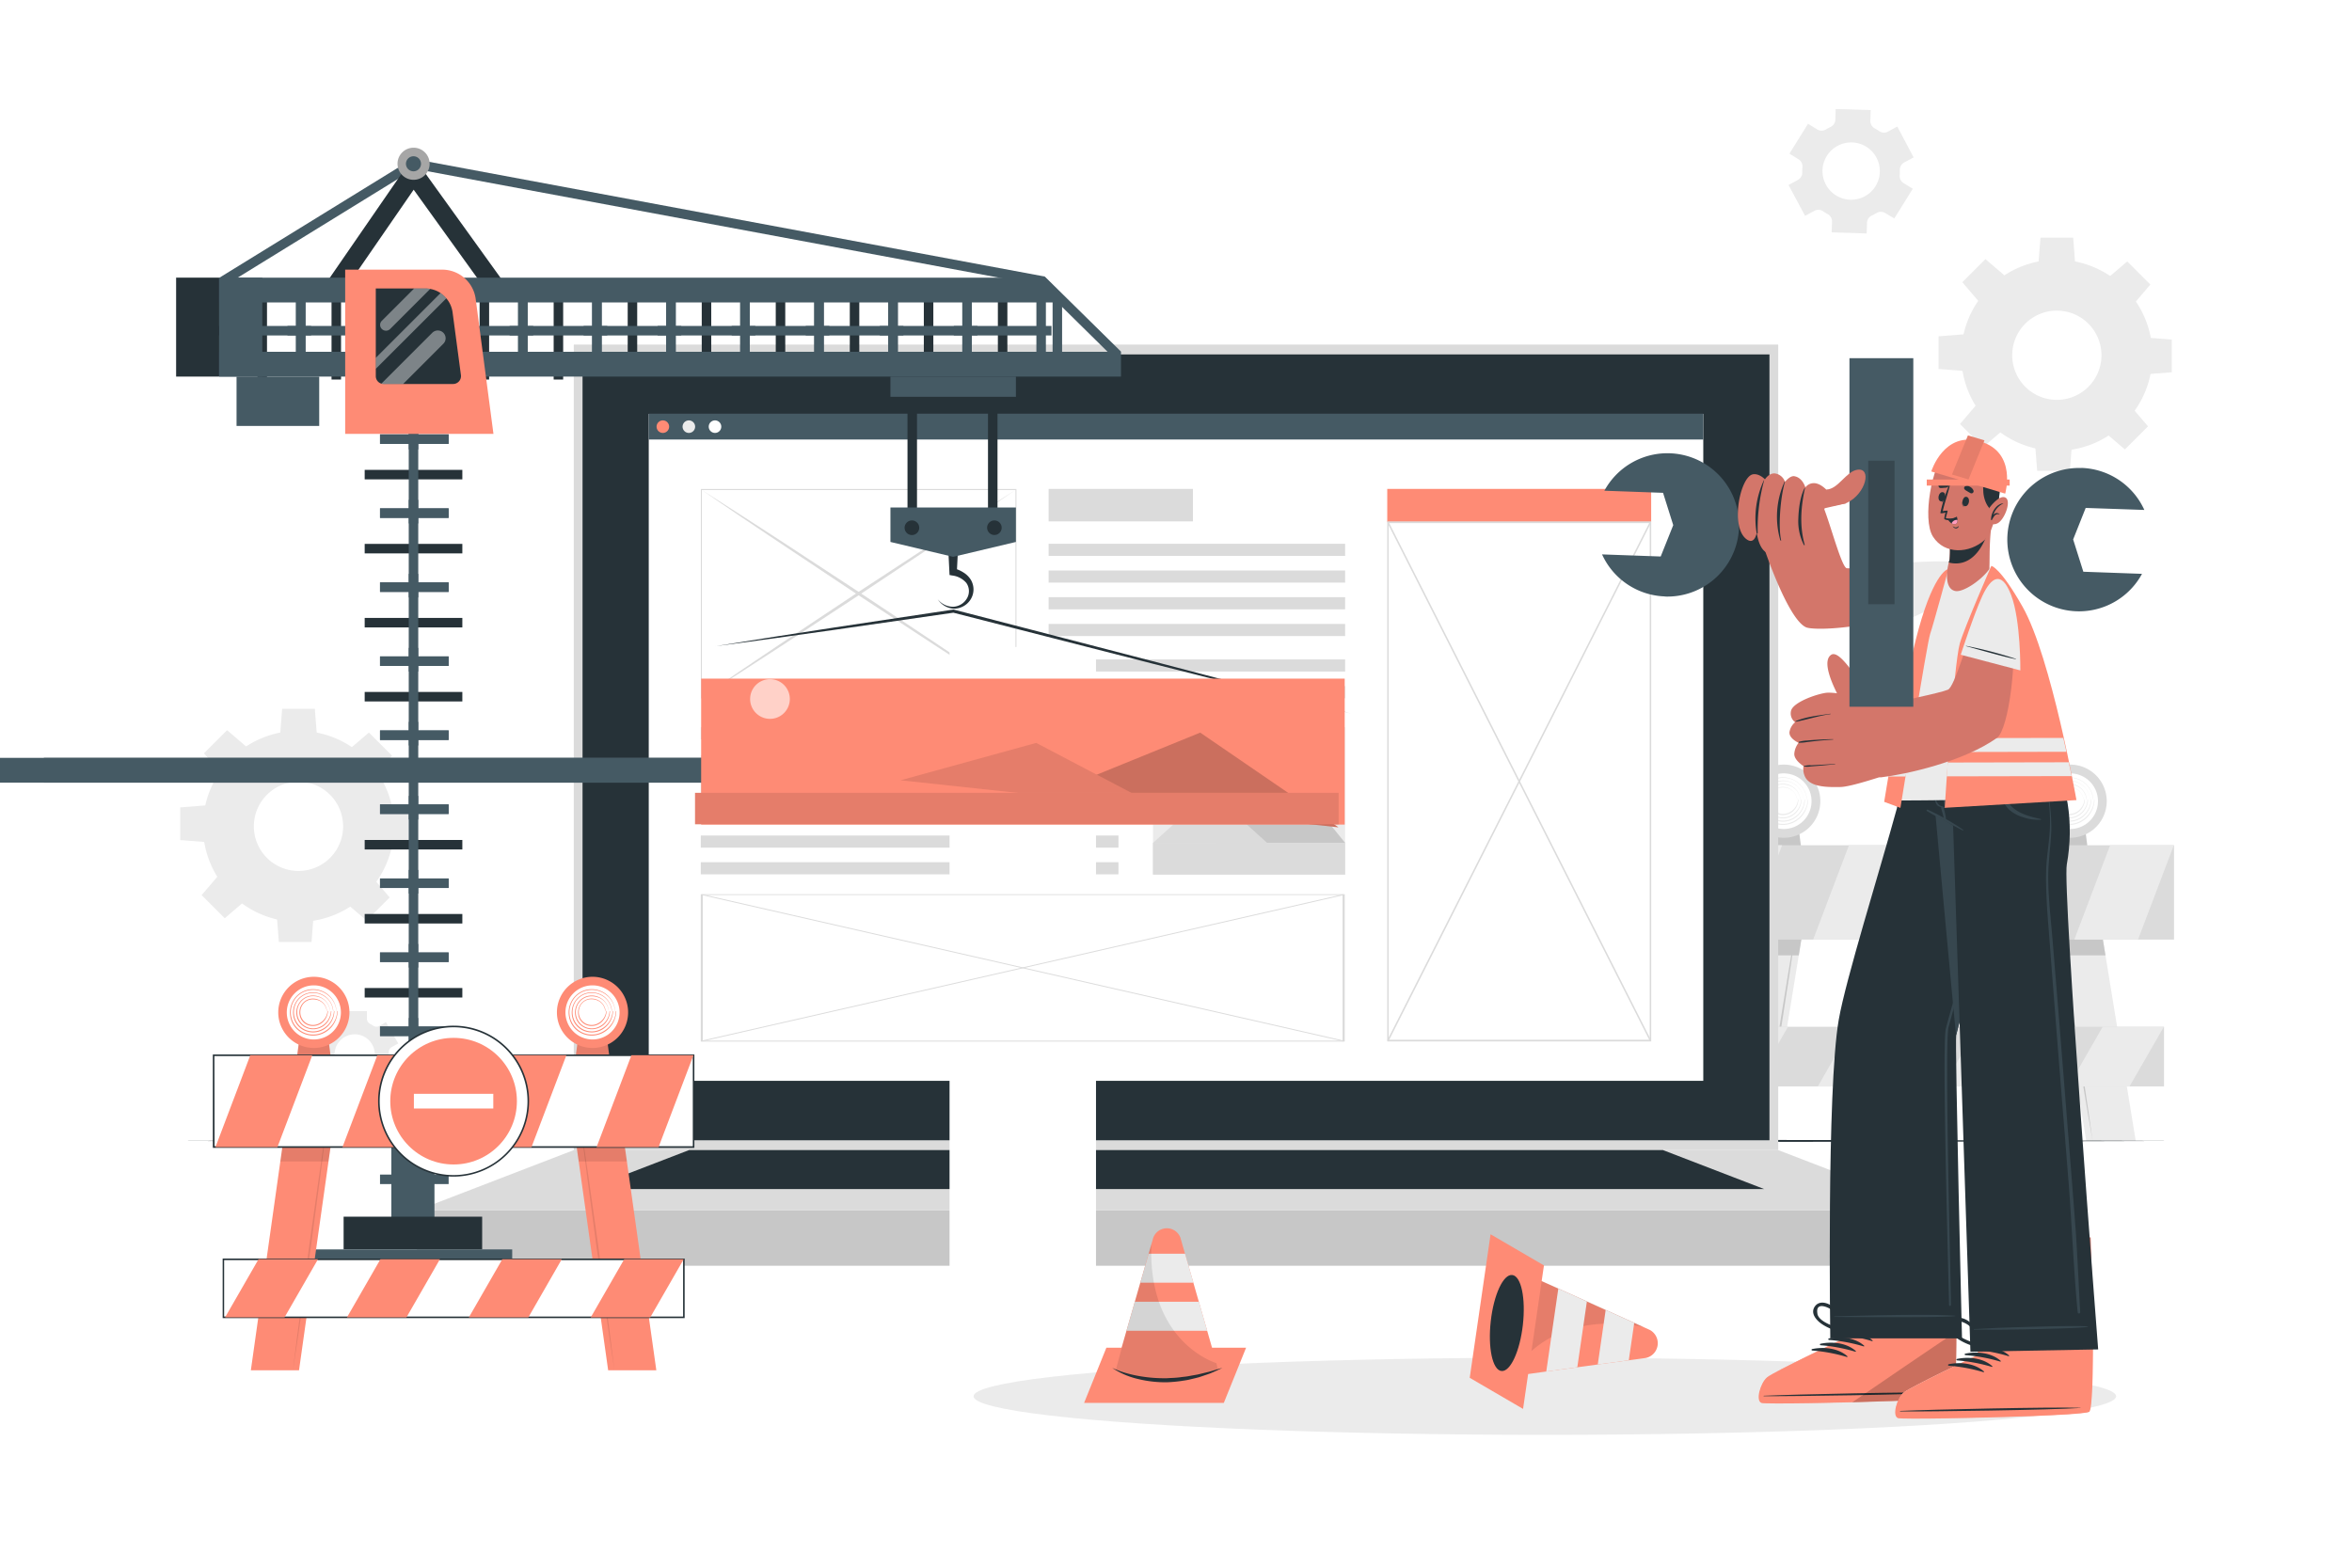 <svg class="animated" id="freepik_stories-under-construction" xmlns="http://www.w3.org/2000/svg" viewBox="0 0 750 500" version="1.1" xmlns:xlink="http://www.w3.org/1999/xlink" xmlns:svgjs="http://svgjs.com/svgjs"><style>svg#freepik_stories-under-construction:not(.animated) .animable {opacity: 0;}svg#freepik_stories-under-construction.animated #freepik--background-complete--inject-7 {animation: 1.5s Infinite  linear floating;animation-delay: 0s;}svg#freepik_stories-under-construction.animated #freepik--Device--inject-7 {animation: 1.5s Infinite  linear floating;animation-delay: 0s;}svg#freepik_stories-under-construction.animated #freepik--Crane--inject-7 {animation: 1.5s Infinite  linear wind;animation-delay: 0s;}svg#freepik_stories-under-construction.animated #freepik--Character--inject-7 {animation: 1.5s Infinite  linear wind;animation-delay: 0s;}            @keyframes floating {                0% {                    opacity: 1;                    transform: translateY(0px);                }                50% {                    transform: translateY(-10px);                }                100% {                    opacity: 1;                    transform: translateY(0px);                }            }                    @keyframes wind {                0% {                    transform: rotate( 0deg );                }                25% {                    transform: rotate( 1deg );                }                75% {                    transform: rotate( -1deg );                }            }        </style><g id="freepik--background-complete--inject-7" class="animable animator-active" style="transform-origin: 375.355px 199.355px;"><path d="M604.05,69.68l5.89-9.49L607,58.39a2.67,2.67,0,0,1-1.23-2.5,13.25,13.25,0,0,0,.05-1.67,2.68,2.68,0,0,1,1.39-2.41l3-1.61L605,40.35,602,42a2.66,2.66,0,0,1-2.77-.18c-.46-.32-.94-.61-1.42-.88a2.64,2.64,0,0,1-1.4-2.41l.11-3.42-11.17-.34-.1,3.43a2.67,2.67,0,0,1-1.56,2.31c-.24.11-.49.24-.73.37s-.48.26-.72.41a2.68,2.68,0,0,1-2.77,0l-2.93-1.82L570.62,49l2.91,1.81a2.66,2.66,0,0,1,1.23,2.5,15.35,15.35,0,0,0-.06,1.66,2.66,2.66,0,0,1-1.38,2.41l-3,1.62,5.28,9.84,3-1.61a2.64,2.64,0,0,1,2.77.17,16,16,0,0,0,1.42.88,2.66,2.66,0,0,1,1.4,2.41l-.11,3.42,11.16.35.11-3.43a2.66,2.66,0,0,1,1.55-2.3c.25-.12.5-.24.74-.38l.72-.4a2.67,2.67,0,0,1,2.79,0Zm-9.45-7.05a9.14,9.14,0,1,1,3.75-12.38A9.14,9.14,0,0,1,594.6,62.63Z" style="fill: rgb(235, 235, 235); transform-origin: 590.265px 54.615px;" id="eljqffkcb2t4" class="animable"></path><path d="M127,332.79,123.07,326l-2.07,1.2a1.85,1.85,0,0,1-2-.07,10.14,10.14,0,0,0-1-.58,1.86,1.86,0,0,1-1-1.66v-2.39h-7.83v2.39a1.86,1.86,0,0,1-1,1.66,10.14,10.14,0,0,0-1,.58,1.85,1.85,0,0,1-2,.07l-2.07-1.2-3.91,6.78,2.08,1.2a1.85,1.85,0,0,1,.91,1.72c0,.19,0,.39,0,.58s0,.38,0,.57a1.84,1.84,0,0,1-.91,1.72l-2.08,1.21,3.91,6.78,2.08-1.2a1.85,1.85,0,0,1,2,.07c.32.21.66.4,1,.58a1.85,1.85,0,0,1,1,1.65v2.4H117v-2.4a1.85,1.85,0,0,1,1-1.65c.34-.18.68-.37,1-.58a1.85,1.85,0,0,1,1.95-.07l2.08,1.2,3.91-6.78-2.08-1.2a1.86,1.86,0,0,1-.9-1.72c0-.19,0-.39,0-.58s0-.39,0-.58a1.85,1.85,0,0,1,.91-1.72Zm-7.48,3.5a6.41,6.41,0,1,1-6.4-6.41A6.39,6.39,0,0,1,119.5,336.29Z" style="fill: rgb(235, 235, 235); transform-origin: 113.095px 336.28px;" id="ell0xm04av0op" class="animable"></path><path d="M95.18,233.09a30.47,30.47,0,1,0,30.47,30.47A30.46,30.46,0,0,0,95.18,233.09Zm0,44.69a14.23,14.23,0,1,1,14.23-14.22A14.22,14.22,0,0,1,95.18,277.78Z" style="fill: rgb(235, 235, 235); transform-origin: 95.18px 263.56px;" id="el48gbunz89qg" class="animable"></path><polygon points="101.04 234.35 89.32 234.35 89.97 226.06 100.39 226.06 101.04 234.35" style="fill: rgb(235, 235, 235); transform-origin: 95.18px 230.205px;" id="elhq9fyhj9988" class="animable"></polygon><polygon points="78.73 238.3 70.45 246.58 65.04 240.26 72.41 232.89 78.73 238.3" style="fill: rgb(235, 235, 235); transform-origin: 71.885px 239.735px;" id="elpsadh1j8ck8" class="animable"></polygon><polygon points="65.76 256.86 65.76 268.58 57.46 267.93 57.46 257.51 65.76 256.86" style="fill: rgb(235, 235, 235); transform-origin: 61.61px 262.72px;" id="elzi0wrmlougf" class="animable"></polygon><polygon points="69.7 279.16 77.99 287.45 71.67 292.86 64.3 285.49 69.7 279.16" style="fill: rgb(235, 235, 235); transform-origin: 71.145px 286.01px;" id="elga4i000v6rf" class="animable"></polygon><polygon points="88.27 292.14 99.98 292.14 99.34 300.44 88.92 300.44 88.27 292.14" style="fill: rgb(235, 235, 235); transform-origin: 94.125px 296.29px;" id="elbvma18gtuwe" class="animable"></polygon><polygon points="110.57 288.19 118.86 279.91 124.26 286.23 116.89 293.6 110.57 288.19" style="fill: rgb(235, 235, 235); transform-origin: 117.415px 286.755px;" id="elwlju5vhtz8i" class="animable"></polygon><polygon points="123.55 269.63 123.55 257.91 131.84 258.56 131.84 268.99 123.55 269.63" style="fill: rgb(235, 235, 235); transform-origin: 127.695px 263.77px;" id="el8afhj4eqrzb" class="animable"></polygon><polygon points="119.6 247.33 111.32 239.04 117.64 233.64 125.01 241 119.6 247.33" style="fill: rgb(235, 235, 235); transform-origin: 118.165px 240.485px;" id="el3tgsw6aehkx" class="animable"></polygon><path d="M655.87,82.83a30.48,30.48,0,1,0,30.48,30.48A30.47,30.47,0,0,0,655.87,82.83Zm0,44.7a14.23,14.23,0,1,1,14.24-14.22A14.22,14.22,0,0,1,655.87,127.53Z" style="fill: rgb(235, 235, 235); transform-origin: 655.87px 113.31px;" id="elkngoojbveyk" class="animable"></path><polygon points="661.73 84.1 650.01 84.1 650.66 75.8 661.09 75.8 661.73 84.1" style="fill: rgb(235, 235, 235); transform-origin: 655.87px 79.95px;" id="elzmek0nawye8" class="animable"></polygon><polygon points="639.43 88.05 631.14 96.33 625.74 90.01 633.11 82.64 639.43 88.05" style="fill: rgb(235, 235, 235); transform-origin: 632.585px 89.485px;" id="elxgr6iyf304p" class="animable"></polygon><polygon points="626.45 106.61 626.45 118.33 618.16 117.68 618.16 107.26 626.45 106.61" style="fill: rgb(235, 235, 235); transform-origin: 622.305px 112.47px;" id="elpcxosjtn19" class="animable"></polygon><polygon points="630.4 128.91 638.68 137.2 632.36 142.6 624.99 135.24 630.4 128.91" style="fill: rgb(235, 235, 235); transform-origin: 631.835px 135.755px;" id="elwaz6wjwlncf" class="animable"></polygon><polygon points="648.96 141.89 660.68 141.89 660.03 150.19 649.61 150.19 648.96 141.89" style="fill: rgb(235, 235, 235); transform-origin: 654.82px 146.04px;" id="el5o5iif1hkqn" class="animable"></polygon><polygon points="671.26 137.94 679.55 129.66 684.96 135.98 677.59 143.35 671.26 137.94" style="fill: rgb(235, 235, 235); transform-origin: 678.11px 136.505px;" id="ellwhete1q5dd" class="animable"></polygon><polygon points="684.24 119.38 684.24 107.66 692.54 108.31 692.54 118.73 684.24 119.38" style="fill: rgb(235, 235, 235); transform-origin: 688.39px 113.52px;" id="el2a8fxkjazem" class="animable"></polygon><polygon points="680.3 97.08 672.01 88.79 678.33 83.38 685.7 90.75 680.3 97.08" style="fill: rgb(235, 235, 235); transform-origin: 678.855px 90.23px;" id="el8on9qvhhvkc" class="animable"></polygon><polygon points="575.63 292.18 574.64 298.22 573.59 304.71 563.93 363.9 548.15 363.9 557.8 304.71 558.86 298.22 559.84 292.18 575.63 292.18" style="fill: rgb(235, 235, 235); transform-origin: 561.89px 328.04px;" id="el0jeclanv6yuu" class="animable"></polygon><path d="M573.34,292.18c-.83,6-1.73,12-2.63,18l-2.78,17.94L565,346,563.5,355l-1.56,8.94,1.28-9,1.35-9L567.35,328l2.92-17.92C571.26,304.11,572.27,298.14,573.34,292.18Z" style="fill: rgb(199, 199, 199); transform-origin: 567.64px 328.06px;" id="elp8siin1q9gh" class="animable"></path><polygon points="574.64 298.22 573.59 304.71 557.8 304.71 558.86 298.22 574.64 298.22" style="fill: rgb(199, 199, 199); transform-origin: 566.22px 301.465px;" id="elkam4s9wrxe" class="animable"></polygon><polygon points="653.56 292.18 654.54 298.22 655.6 304.71 665.25 363.9 681.04 363.9 671.39 304.71 670.33 298.22 669.35 292.18 653.56 292.18" style="fill: rgb(235, 235, 235); transform-origin: 667.3px 328.04px;" id="el86zkeubo79d" class="animable"></polygon><path d="M655.9,292.18c.83,6,1.72,12,2.63,18l2.78,17.94L664.23,346l1.5,8.95,1.57,8.94-1.28-9-1.35-9L661.89,328,659,310.07C658,304.11,657,298.14,655.9,292.18Z" style="fill: rgb(199, 199, 199); transform-origin: 661.6px 328.035px;" id="elwi0rpowmlye" class="animable"></path><polygon points="654.54 298.22 670.33 298.22 671.39 304.71 655.6 304.71 654.54 298.22" style="fill: rgb(199, 199, 199); transform-origin: 662.965px 301.465px;" id="eli9r0boqim3" class="animable"></polygon><polygon points="575.05 275.53 562.53 275.53 564.09 263.86 573.5 263.86 575.05 275.53" style="fill: rgb(199, 199, 199); transform-origin: 568.79px 269.695px;" id="elt47fixkaq7" class="animable"></polygon><path d="M580.46,255.52a11.67,11.67,0,1,1-11.67-11.66A11.66,11.66,0,0,1,580.46,255.52Z" style="fill: rgb(219, 219, 219); transform-origin: 568.79px 255.53px;" id="elyyax8ninxya" class="animable"></path><path d="M577.66,255.52a8.87,8.87,0,1,1-8.87-8.86A8.87,8.87,0,0,1,577.66,255.52Z" style="fill: rgb(255, 255, 255); transform-origin: 568.79px 255.53px;" id="el767j19jhlbx" class="animable"></path><path d="M576.21,255a7.67,7.67,0,0,0-2.9-5.44,7.82,7.82,0,0,0-6-1.56,7.48,7.48,0,0,0-5.13,3.33,7.85,7.85,0,0,0-.94,6.4,7.38,7.38,0,0,0,3.47,4.38,7.7,7.7,0,0,0,5.42.83,8,8,0,0,0,4.56-2.78,8.4,8.4,0,0,0,1.87-4.94c0-.09,0-.16-.07-.16s-.08.06-.08.15a7.81,7.81,0,0,1-.42,2.14,8.28,8.28,0,0,1-1,1.92,8.78,8.78,0,0,1-1.45,1.6,9.51,9.51,0,0,1-1.84,1.19,7.42,7.42,0,0,1-6,.14,7.28,7.28,0,0,1-4.11-4.5,7.5,7.5,0,0,1,.78-6.21,7.15,7.15,0,0,1,5-3.28A7.44,7.44,0,0,1,575.7,253a8.94,8.94,0,0,1,.47,2.06s0,0,0,0S576.21,255,576.21,255Z" style="fill: rgb(235, 235, 235); transform-origin: 568.748px 255.51px;" id="ely4ktaipj3qp" class="animable"></path><path d="M575.17,255a6.66,6.66,0,0,0-2.52-4.65,6.82,6.82,0,0,0-5.09-1.35,6.46,6.46,0,0,0-4.44,2.83,6.81,6.81,0,0,0-.86,5.54,6.29,6.29,0,0,0,3,3.83,6.66,6.66,0,0,0,4.73.71,7,7,0,0,0,3.94-2.44,7.36,7.36,0,0,0,1.63-4.29c0-.07,0-.13-.08-.13s-.08.05-.08.13a7.08,7.08,0,0,1-4,5.91,6.38,6.38,0,0,1-5.24.15,6.2,6.2,0,0,1-3.54-3.91,6.43,6.43,0,0,1,.71-5.35,6.12,6.12,0,0,1,4.3-2.77,6.43,6.43,0,0,1,7.12,4.06,7.93,7.93,0,0,1,.42,1.76s0,0,0,0A.07.07,0,0,0,575.17,255Z" style="fill: rgb(235, 235, 235); transform-origin: 568.786px 255.502px;" id="elwloe0zzs3c" class="animable"></path><path d="M574.13,255a5.62,5.62,0,0,0-2.13-3.85,5.77,5.77,0,0,0-4.23-1.14,5.37,5.37,0,0,0-3.74,2.32,5.73,5.73,0,0,0-.79,4.68,5.29,5.29,0,0,0,2.55,3.28,5.67,5.67,0,0,0,4,.59,5.94,5.94,0,0,0,3.33-2.1,6.39,6.39,0,0,0,1.37-3.63c0-.06,0-.11-.07-.11s-.08,0-.09.11a6,6,0,0,1-3.41,5,5.33,5.33,0,0,1-4.42.16,5.23,5.23,0,0,1-3-3.31,5.45,5.45,0,0,1,.64-4.5,5.09,5.09,0,0,1,3.61-2.25,6.1,6.1,0,0,1,2.86.34A5.35,5.35,0,0,1,573,252.3a6,6,0,0,1,.73,1.29,6.94,6.94,0,0,1,.37,1.46l0,0A.06.06,0,0,0,574.13,255Z" style="fill: rgb(235, 235, 235); transform-origin: 568.769px 255.489px;" id="el3oa3iu6lgzf" class="animable"></path><path d="M573.09,255a4.6,4.6,0,0,0-1.75-3.05,4.78,4.78,0,0,0-3.35-.93,4.38,4.38,0,0,0-3.06,1.82,4.72,4.72,0,0,0-.71,3.83,4.29,4.29,0,0,0,2.09,2.73,4.63,4.63,0,0,0,3.35.45,4.92,4.92,0,0,0,2.72-1.75,5.34,5.34,0,0,0,1.11-3,.08.08,0,0,0-.07-.09.1.1,0,0,0-.09.09,5,5,0,0,1-2.77,4,4.31,4.31,0,0,1-3.6.17,4.17,4.17,0,0,1-2.43-2.72,4.38,4.38,0,0,1,.57-3.63,4.06,4.06,0,0,1,2.92-1.75,5.28,5.28,0,0,1,2.25.29,4.37,4.37,0,0,1,1.86,1.32,4.93,4.93,0,0,1,.59,1,5.37,5.37,0,0,1,.33,1.16l0,0S573.1,255.05,573.09,255Z" style="fill: rgb(235, 235, 235); transform-origin: 568.787px 255.489px;" id="el0bedr1qr563r" class="animable"></path><polygon points="666.38 275.53 653.86 275.53 655.42 263.86 664.83 263.86 666.38 275.53" style="fill: rgb(199, 199, 199); transform-origin: 660.12px 269.695px;" id="elqojql91214i" class="animable"></polygon><path d="M671.79,255.52a11.67,11.67,0,1,1-11.67-11.66A11.67,11.67,0,0,1,671.79,255.52Z" style="fill: rgb(219, 219, 219); transform-origin: 660.12px 255.53px;" id="ell7jpj4fqnpi" class="animable"></path><path d="M669,255.52a8.87,8.87,0,1,1-8.87-8.86A8.87,8.87,0,0,1,669,255.52Z" style="fill: rgb(255, 255, 255); transform-origin: 660.13px 255.53px;" id="elx3fdhqvvr3p" class="animable"></path><path d="M667.53,255a7.62,7.62,0,0,0-2.89-5.44,7.82,7.82,0,0,0-6-1.56,7.48,7.48,0,0,0-5.13,3.33,7.85,7.85,0,0,0-.94,6.4,7.38,7.38,0,0,0,3.47,4.38,7.7,7.7,0,0,0,5.42.83,8,8,0,0,0,4.56-2.78,8.4,8.4,0,0,0,1.87-4.94c0-.09,0-.16-.07-.16s-.08.06-.08.15a7.81,7.81,0,0,1-.42,2.14,8.69,8.69,0,0,1-1,1.92,8.78,8.78,0,0,1-1.45,1.6,9.51,9.51,0,0,1-1.84,1.19,7.42,7.42,0,0,1-6.05.14,7.28,7.28,0,0,1-4.11-4.5,7.5,7.5,0,0,1,.78-6.21,7.13,7.13,0,0,1,5-3.28A7.44,7.44,0,0,1,667,253a8.94,8.94,0,0,1,.47,2.06s0,0,0,0A.06.06,0,0,0,667.53,255Z" style="fill: rgb(235, 235, 235); transform-origin: 660.078px 255.51px;" id="elar43w7jyjj" class="animable"></path><path d="M666.5,255a6.66,6.66,0,0,0-2.52-4.65,6.82,6.82,0,0,0-5.09-1.35,6.46,6.46,0,0,0-4.44,2.83,6.81,6.81,0,0,0-.86,5.54,6.29,6.29,0,0,0,3,3.83,6.66,6.66,0,0,0,4.73.71,7,7,0,0,0,3.94-2.44,7.28,7.28,0,0,0,1.62-4.29c0-.07,0-.13-.07-.13s-.08.05-.08.13a7.08,7.08,0,0,1-4,5.91,6.38,6.38,0,0,1-5.24.15,6.2,6.2,0,0,1-3.54-3.91,6.46,6.46,0,0,1,.7-5.35,6.16,6.16,0,0,1,4.3-2.77,6.43,6.43,0,0,1,7.13,4.06,7.93,7.93,0,0,1,.42,1.76s0,0,0,0A.07.07,0,0,0,666.5,255Z" style="fill: rgb(235, 235, 235); transform-origin: 660.111px 255.502px;" id="ele1twxvuj4yh" class="animable"></path><path d="M665.46,255a5.62,5.62,0,0,0-2.13-3.85A5.77,5.77,0,0,0,659.1,250a5.37,5.37,0,0,0-3.74,2.32,5.73,5.73,0,0,0-.79,4.68,5.29,5.29,0,0,0,2.55,3.28,5.67,5.67,0,0,0,4,.59,5.94,5.94,0,0,0,3.33-2.1,6.39,6.39,0,0,0,1.37-3.63c0-.06,0-.11-.07-.11s-.08,0-.09.11a6.06,6.06,0,0,1-3.41,5,5.33,5.33,0,0,1-4.42.16,5.21,5.21,0,0,1-3-3.31,5.45,5.45,0,0,1,.64-4.5,5.09,5.09,0,0,1,3.61-2.25,6.1,6.1,0,0,1,2.86.34,5.4,5.4,0,0,1,2.33,1.71,6,6,0,0,1,.73,1.29,6.94,6.94,0,0,1,.37,1.46l0,0A.06.06,0,0,0,665.46,255Z" style="fill: rgb(235, 235, 235); transform-origin: 660.099px 255.48px;" id="el44fcsrh63hi" class="animable"></path><path d="M664.42,255a4.6,4.6,0,0,0-1.75-3.05,4.78,4.78,0,0,0-3.35-.93,4.38,4.38,0,0,0-3.06,1.82,4.72,4.72,0,0,0-.71,3.83,4.29,4.29,0,0,0,2.09,2.73,4.62,4.62,0,0,0,3.35.45,4.92,4.92,0,0,0,2.72-1.75,5.41,5.41,0,0,0,1.11-3,.08.08,0,0,0-.07-.09.1.1,0,0,0-.09.09,5,5,0,0,1-2.77,4,4.31,4.31,0,0,1-3.6.17,4.17,4.17,0,0,1-2.43-2.72,4.38,4.38,0,0,1,.57-3.63,4.06,4.06,0,0,1,2.92-1.75,5.28,5.28,0,0,1,2.25.29,4.28,4.28,0,0,1,1.85,1.32,4.55,4.55,0,0,1,.6,1,5.37,5.37,0,0,1,.33,1.16l0,0S664.42,255.05,664.42,255Z" style="fill: rgb(235, 235, 235); transform-origin: 660.117px 255.489px;" id="elrv0d2m0u90e" class="animable"></path><rect x="535.95" y="269.58" width="157.3" height="30.09" style="fill: rgb(219, 219, 219); transform-origin: 614.6px 284.625px;" id="el7u6z9xgcqv" class="animable"></rect><polygon points="568.27 269.58 556.86 299.67 536.54 299.67 547.96 269.58 568.27 269.58" style="fill: rgb(235, 235, 235); transform-origin: 552.405px 284.625px;" id="elsbd42t4v3o" class="animable"></polygon><polygon points="609.91 269.58 598.5 299.67 578.18 299.67 589.59 269.58 609.91 269.58" style="fill: rgb(235, 235, 235); transform-origin: 594.045px 284.625px;" id="elrg4tty94yw" class="animable"></polygon><polygon points="651.55 269.58 640.13 299.67 619.82 299.67 631.24 269.58 651.55 269.58" style="fill: rgb(235, 235, 235); transform-origin: 635.685px 284.625px;" id="el8vpbczr16u" class="animable"></polygon><polygon points="693.19 269.58 681.77 299.67 661.45 299.67 672.87 269.58 693.19 269.58" style="fill: rgb(235, 235, 235); transform-origin: 677.32px 284.625px;" id="elrsmnhr8doka" class="animable"></polygon><rect x="539.13" y="327.48" width="150.93" height="19.04" style="fill: rgb(219, 219, 219); transform-origin: 614.595px 337px;" id="elay9tv2x8a5k" class="animable"></rect><polygon points="570.15 327.48 559.2 346.52 539.71 346.52 550.66 327.48 570.15 327.48" style="fill: rgb(235, 235, 235); transform-origin: 554.93px 337px;" id="ele2j1lbsb1w" class="animable"></polygon><polygon points="610.1 327.48 599.15 346.52 579.65 346.52 590.61 327.48 610.1 327.48" style="fill: rgb(235, 235, 235); transform-origin: 594.875px 337px;" id="eltrm4szpa2gq" class="animable"></polygon><polygon points="650.05 327.48 639.1 346.52 619.61 346.52 630.56 327.48 650.05 327.48" style="fill: rgb(235, 235, 235); transform-origin: 634.83px 337px;" id="el6puo8oeojt" class="animable"></polygon><polygon points="690.01 327.48 679.05 346.52 659.55 346.52 670.51 327.48 690.01 327.48" style="fill: rgb(235, 235, 235); transform-origin: 674.78px 337px;" id="eldyvkslbdg9v" class="animable"></polygon></g><g id="freepik--Shadow--inject-7" class="animable" style="transform-origin: 492.62px 445.33px;"><ellipse cx="492.62" cy="445.33" rx="182.16" ry="12.3" style="fill: rgb(235, 235, 235); transform-origin: 492.62px 445.33px;" id="el5o9y2pgeb5" class="animable"></ellipse></g><g id="freepik--Floor--inject-7" class="animable" style="transform-origin: 375px 363.885px;"><polygon points="56.76 363.88 136.32 363.64 215.88 363.55 375 363.39 534.12 363.55 613.68 363.64 693.24 363.88 613.68 364.13 534.12 364.22 375 364.38 215.88 364.22 136.32 364.13 56.76 363.88" style="fill: rgb(38, 50, 56); transform-origin: 375px 363.885px;" id="eliofohasc9u" class="animable"></polygon></g><g id="freepik--Device--inject-7" class="animable" style="transform-origin: 375px 256.8px;"><rect x="182.97" y="109.9" width="384.06" height="256.91" style="fill: rgb(219, 219, 219); transform-origin: 375px 238.355px;" id="elpedil58kzaq" class="animable"></rect><rect x="185.76" y="113.04" width="378.48" height="250.64" style="fill: rgb(38, 50, 56); transform-origin: 375px 238.36px;" id="elvewag8k5dx" class="animable"></rect><rect x="132.95" y="386.07" width="484.1" height="17.63" style="fill: rgb(199, 199, 199); transform-origin: 375px 394.885px;" id="elhurwz9iggs9" class="animable"></rect><polygon points="132.95 386.07 182.97 366.81 567.03 366.81 617.05 386.07 132.95 386.07" style="fill: rgb(219, 219, 219); transform-origin: 375px 376.44px;" id="elvacubsid5c" class="animable"></polygon><polygon points="187.44 379.24 219.72 366.81 530.28 366.81 562.56 379.24 187.44 379.24" style="fill: rgb(38, 50, 56); transform-origin: 375px 373.025px;" id="el2axjrfr17vv" class="animable"></polygon><rect x="206.87" y="131.99" width="336.27" height="212.73" style="fill: rgb(255, 255, 255); transform-origin: 375.005px 238.355px;" id="el39u7f2dpioj" class="animable"></rect><rect x="206.87" y="131.99" width="336.27" height="8.19" style="fill: rgb(69, 90, 100); transform-origin: 375.005px 136.085px;" id="eljzlhk8nz0qi" class="animable"></rect><path d="M213.37,136.08a2,2,0,1,1-2-2A2,2,0,0,1,213.37,136.08Z" style="fill: rgb(254, 139, 117); transform-origin: 211.37px 136.08px;" id="elfpuewjsfyps" class="animable"></path><path d="M221.66,136.08a2,2,0,1,1-2-2A2,2,0,0,1,221.66,136.08Z" style="fill: rgb(235, 235, 235); transform-origin: 219.66px 136.08px;" id="elxtdl374ts9q" class="animable"></path><path d="M230,136.08a2,2,0,1,1-2-2A2,2,0,0,1,230,136.08Z" style="fill: rgb(255, 255, 255); transform-origin: 228px 136.08px;" id="elffb8aygk3rj" class="animable"></path><g id="elmmuuchtvqx"><rect x="367.66" y="231.94" width="61.27" height="47.01" style="fill: rgb(235, 235, 235); transform-origin: 398.295px 255.445px; transform: rotate(180deg);" class="animable"></rect></g><path d="M373.76,242.22a5.57,5.57,0,1,0,4.37-4.37A5.57,5.57,0,0,0,373.76,242.22Z" style="fill: rgb(255, 255, 255); transform-origin: 379.222px 243.312px;" id="el4cjaktm35la" class="animable"></path><polygon points="387.88 268.82 428.93 268.82 408.4 243.52 387.88 268.82" style="fill: rgb(199, 199, 199); transform-origin: 408.405px 256.17px;" id="elid8bsd2t6w" class="animable"></polygon><polygon points="367.66 268.84 404.07 268.84 385.87 252.36 367.66 268.84" style="fill: rgb(219, 219, 219); transform-origin: 385.865px 260.6px;" id="elj2bs1na5m6a" class="animable"></polygon><rect x="367.66" y="268.82" width="61.27" height="10.13" style="fill: rgb(219, 219, 219); transform-origin: 398.295px 273.885px;" id="elsl8jtrlc3r" class="animable"></rect><rect x="223.47" y="231.94" width="46.02" height="3.87" style="fill: rgb(219, 219, 219); transform-origin: 246.48px 233.875px;" id="el3gf7qkeqf1v" class="animable"></rect><rect x="223.47" y="240.92" width="133.18" height="3.87" style="fill: rgb(219, 219, 219); transform-origin: 290.06px 242.855px;" id="ellm5yxb444na" class="animable"></rect><rect x="223.47" y="249.44" width="133.18" height="3.87" style="fill: rgb(219, 219, 219); transform-origin: 290.06px 251.375px;" id="el802zn710wpo" class="animable"></rect><rect x="223.47" y="257.96" width="133.18" height="3.87" style="fill: rgb(219, 219, 219); transform-origin: 290.06px 259.895px;" id="elyw8cxugsp7p" class="animable"></rect><rect x="223.47" y="266.48" width="133.18" height="3.87" style="fill: rgb(219, 219, 219); transform-origin: 290.06px 268.415px;" id="elnciaoaurll8" class="animable"></rect><rect x="223.47" y="274.99" width="133.18" height="3.87" style="fill: rgb(219, 219, 219); transform-origin: 290.06px 276.925px;" id="elilyp2q74vj" class="animable"></rect><rect x="334.38" y="155.93" width="46.02" height="10.36" style="fill: rgb(219, 219, 219); transform-origin: 357.39px 161.11px;" id="eldg3yc2rowy" class="animable"></rect><rect x="334.38" y="173.43" width="94.55" height="3.87" style="fill: rgb(219, 219, 219); transform-origin: 381.655px 175.365px;" id="elfm1dosn8g6t" class="animable"></rect><rect x="334.38" y="181.95" width="94.55" height="3.87" style="fill: rgb(219, 219, 219); transform-origin: 381.655px 183.885px;" id="elipcym0dri9l" class="animable"></rect><rect x="334.38" y="190.47" width="94.55" height="3.87" style="fill: rgb(219, 219, 219); transform-origin: 381.655px 192.405px;" id="elqgz3uwbqbvm" class="animable"></rect><rect x="334.38" y="198.99" width="94.55" height="3.87" style="fill: rgb(219, 219, 219); transform-origin: 381.655px 200.925px;" id="elnousyg3ctpc" class="animable"></rect><rect x="334.38" y="210.32" width="94.55" height="3.87" style="fill: rgb(219, 219, 219); transform-origin: 381.655px 212.255px;" id="elzbctd400ol" class="animable"></rect><rect x="334.38" y="218.84" width="94.55" height="3.87" style="fill: rgb(219, 219, 219); transform-origin: 381.655px 220.775px;" id="el05apt3c8ns6t" class="animable"></rect><rect x="442.36" y="155.93" width="84.16" height="10.54" style="fill: rgb(254, 139, 117); transform-origin: 484.44px 161.2px;" id="elojchogayem" class="animable"></rect><rect x="442.59" y="166.56" width="83.71" height="165.33" style="fill: rgb(255, 255, 255); transform-origin: 484.445px 249.225px;" id="elgek2emj0c2s" class="animable"></rect><path d="M526.53,332.16H442.36V166.29h84.17Zm-83.71-.54h83.24V166.83H442.82Z" style="fill: rgb(219, 219, 219); transform-origin: 484.445px 249.225px;" id="eli9jh0mnn3l" class="animable"></path><polygon points="442.81 331.99 442.37 331.79 526.08 166.46 526.51 166.66 442.81 331.99" style="fill: rgb(219, 219, 219); transform-origin: 484.44px 249.225px;" id="el94zwnaam4oi" class="animable"></polygon><polygon points="526.08 331.99 442.37 166.66 442.81 166.46 526.51 331.79 526.08 331.99" style="fill: rgb(219, 219, 219); transform-origin: 484.44px 249.225px;" id="ele0txuqm4m5" class="animable"></polygon><rect x="223.65" y="156.11" width="100.3" height="66.41" style="fill: rgb(255, 255, 255); transform-origin: 273.8px 189.315px;" id="elhu2ded6uhke" class="animable"></rect><path d="M223.49,222.71v-.17l0-66.58h.17l100.46,0,0,66.75H324Zm.32-66.42,0,66.08,100,0,0-66.07Z" style="fill: rgb(219, 219, 219); transform-origin: 273.805px 189.335px;" id="elenpcuockyhj" class="animable"></path><path d="M223.81,156.29c8.43,5.35,16.82,10.78,25.19,16.22l25.05,16.42L299,205.53l12.43,8.36,12.37,8.45-12.63-8.06-12.56-8.15-25.06-16.42L248.61,173.1C240.32,167.54,232,162,223.81,156.29Z" style="fill: rgb(219, 219, 219); transform-origin: 273.805px 189.315px;" id="el6n1cgazsl13" class="animable"></path><path d="M323.79,156.29c-8.23,5.67-16.51,11.25-24.8,16.81l-24.94,16.61L249,206.13l-12.57,8.15-12.62,8.06,12.37-8.45,12.42-8.36,24.94-16.6,25.06-16.42C307,167.07,315.35,161.64,323.79,156.29Z" style="fill: rgb(219, 219, 219); transform-origin: 273.8px 189.315px;" id="elqkt16roqlj" class="animable"></path><g id="ell3mq6g71jqn"><rect x="302.79" y="206.36" width="46.7" height="204.65" style="fill: rgb(255, 255, 255); transform-origin: 326.14px 308.685px; transform: rotate(-90deg);" class="animable"></rect></g><path d="M428.8,285.2v47H223.47v-47Zm-.68,46.7V285.46h-204V331.9Z" style="fill: rgb(219, 219, 219); transform-origin: 326.135px 308.7px;" id="el95jf6ja509" class="animable"></path><polygon points="428.59 331.91 428.34 332.15 223.68 285.45 223.93 285.21 428.59 331.91" style="fill: rgb(219, 219, 219); transform-origin: 326.135px 308.68px;" id="elao926zprjt5" class="animable"></polygon><polygon points="428.59 285.45 223.93 332.15 223.68 331.91 428.34 285.21 428.59 285.45" style="fill: rgb(219, 219, 219); transform-origin: 326.135px 308.68px;" id="elwq9khbthnj" class="animable"></polygon></g><g id="freepik--Crane--inject-7" class="animable" style="transform-origin: 243.43px 233.04px;"><g id="el6u5lq7p4ff"><rect x="116.29" y="126.25" width="31.14" height="3.03" style="fill: rgb(38, 50, 56); transform-origin: 131.86px 127.765px; transform: rotate(-46.68deg);" class="animable"></rect></g><rect x="121.18" y="138.53" width="21.88" height="3.03" style="fill: rgb(69, 90, 100); transform-origin: 132.12px 140.045px;" id="elx8205dpfz1n" class="animable"></rect><rect x="121.18" y="114.92" width="21.88" height="3.03" style="fill: rgb(69, 90, 100); transform-origin: 132.12px 116.435px;" id="el7oa6ehvsyu8" class="animable"></rect><g id="elu70ws1ey8ql"><rect x="130.34" y="112.2" width="3.03" height="31.14" style="fill: rgb(69, 90, 100); transform-origin: 131.855px 127.77px; transform: rotate(-43.31deg);" class="animable"></rect></g><g id="el2iqnfctlif6"><rect x="116.29" y="149.86" width="31.14" height="3.03" style="fill: rgb(38, 50, 56); transform-origin: 131.86px 151.375px; transform: rotate(-46.68deg);" class="animable"></rect></g><rect x="121.18" y="162.14" width="21.88" height="3.03" style="fill: rgb(69, 90, 100); transform-origin: 132.12px 163.655px;" id="elxyi8m5227c" class="animable"></rect><rect x="121.18" y="138.53" width="21.88" height="3.03" style="fill: rgb(69, 90, 100); transform-origin: 132.12px 140.045px;" id="eloppul60hvlk" class="animable"></rect><g id="elo4mga7h1jg"><rect x="130.34" y="135.81" width="3.03" height="31.14" style="fill: rgb(69, 90, 100); transform-origin: 131.855px 151.38px; transform: rotate(-43.31deg);" class="animable"></rect></g><g id="eltokqqi8kwjk"><rect x="116.29" y="173.47" width="31.14" height="3.03" style="fill: rgb(38, 50, 56); transform-origin: 131.86px 174.985px; transform: rotate(-46.68deg);" class="animable"></rect></g><rect x="121.18" y="185.75" width="21.88" height="3.03" style="fill: rgb(69, 90, 100); transform-origin: 132.12px 187.265px;" id="el8m9rzjl5rxw" class="animable"></rect><rect x="121.18" y="162.14" width="21.88" height="3.03" style="fill: rgb(69, 90, 100); transform-origin: 132.12px 163.655px;" id="elqnuii2is6s" class="animable"></rect><g id="elg9qekn419wp"><rect x="130.34" y="159.42" width="3.03" height="31.14" style="fill: rgb(69, 90, 100); transform-origin: 131.855px 174.99px; transform: rotate(-43.31deg);" class="animable"></rect></g><g id="elklh6wslgl2n"><rect x="116.29" y="197.08" width="31.14" height="3.03" style="fill: rgb(38, 50, 56); transform-origin: 131.86px 198.595px; transform: rotate(-46.68deg);" class="animable"></rect></g><rect x="121.18" y="209.36" width="21.88" height="3.03" style="fill: rgb(69, 90, 100); transform-origin: 132.12px 210.875px;" id="elyxad177tlw" class="animable"></rect><rect x="121.18" y="185.75" width="21.88" height="3.03" style="fill: rgb(69, 90, 100); transform-origin: 132.12px 187.265px;" id="elxg2iq9i7cb7" class="animable"></rect><g id="elvyvxodncdp"><rect x="130.34" y="183.03" width="3.03" height="31.14" style="fill: rgb(69, 90, 100); transform-origin: 131.855px 198.6px; transform: rotate(-43.31deg);" class="animable"></rect></g><g id="elw3vgk21h76o"><rect x="116.29" y="220.69" width="31.14" height="3.03" style="fill: rgb(38, 50, 56); transform-origin: 131.86px 222.205px; transform: rotate(-46.68deg);" class="animable"></rect></g><rect x="121.18" y="232.97" width="21.88" height="3.03" style="fill: rgb(69, 90, 100); transform-origin: 132.12px 234.485px;" id="elgc1z9lli3zg" class="animable"></rect><rect x="121.18" y="209.36" width="21.88" height="3.03" style="fill: rgb(69, 90, 100); transform-origin: 132.12px 210.875px;" id="elp1kwajb284k" class="animable"></rect><g id="elojrdhzbkstj"><rect x="130.34" y="206.63" width="3.03" height="31.14" style="fill: rgb(69, 90, 100); transform-origin: 131.855px 222.2px; transform: rotate(-43.31deg);" class="animable"></rect></g><g id="elb0mn88ci5gq"><rect x="116.29" y="244.3" width="31.14" height="3.03" style="fill: rgb(38, 50, 56); transform-origin: 131.86px 245.815px; transform: rotate(-46.68deg);" class="animable"></rect></g><rect x="121.18" y="256.57" width="21.88" height="3.03" style="fill: rgb(69, 90, 100); transform-origin: 132.12px 258.085px;" id="el8bo8eur3c3s" class="animable"></rect><rect x="121.18" y="232.97" width="21.88" height="3.03" style="fill: rgb(69, 90, 100); transform-origin: 132.12px 234.485px;" id="el5uqgpk5d2lo" class="animable"></rect><g id="el3cab8affts3"><rect x="130.34" y="230.24" width="3.03" height="31.14" style="fill: rgb(69, 90, 100); transform-origin: 131.855px 245.81px; transform: rotate(-43.31deg);" class="animable"></rect></g><g id="elih2ealqv6pi"><rect x="116.29" y="267.9" width="31.14" height="3.03" style="fill: rgb(38, 50, 56); transform-origin: 131.86px 269.415px; transform: rotate(-46.68deg);" class="animable"></rect></g><rect x="121.18" y="280.18" width="21.88" height="3.03" style="fill: rgb(69, 90, 100); transform-origin: 132.12px 281.695px;" id="elsz4z1ztsdqe" class="animable"></rect><rect x="121.18" y="256.57" width="21.88" height="3.03" style="fill: rgb(69, 90, 100); transform-origin: 132.12px 258.085px;" id="el3nxzqgbfm1j" class="animable"></rect><g id="elsl19ztdecm8"><rect x="130.34" y="253.85" width="3.03" height="31.14" style="fill: rgb(69, 90, 100); transform-origin: 131.855px 269.42px; transform: rotate(-43.31deg);" class="animable"></rect></g><g id="elj1nhpdt5vv"><rect x="116.29" y="291.51" width="31.14" height="3.03" style="fill: rgb(38, 50, 56); transform-origin: 131.86px 293.025px; transform: rotate(-46.68deg);" class="animable"></rect></g><rect x="121.18" y="303.79" width="21.88" height="3.03" style="fill: rgb(69, 90, 100); transform-origin: 132.12px 305.305px;" id="elbm9geru5a2e" class="animable"></rect><rect x="121.18" y="280.18" width="21.88" height="3.03" style="fill: rgb(69, 90, 100); transform-origin: 132.12px 281.695px;" id="el1q0lf646ecw" class="animable"></rect><g id="elgka28d3yq0p"><rect x="130.34" y="277.46" width="3.03" height="31.14" style="fill: rgb(69, 90, 100); transform-origin: 131.855px 293.03px; transform: rotate(-43.31deg);" class="animable"></rect></g><g id="elg4699joqml"><rect x="116.29" y="315.12" width="31.14" height="3.03" style="fill: rgb(38, 50, 56); transform-origin: 131.86px 316.635px; transform: rotate(-46.68deg);" class="animable"></rect></g><rect x="121.18" y="327.4" width="21.88" height="3.03" style="fill: rgb(69, 90, 100); transform-origin: 132.12px 328.915px;" id="elavq722f223k" class="animable"></rect><rect x="121.18" y="303.79" width="21.88" height="3.03" style="fill: rgb(69, 90, 100); transform-origin: 132.12px 305.305px;" id="elnr9roxeult" class="animable"></rect><g id="elqpose9y868"><rect x="130.34" y="301.07" width="3.03" height="31.14" style="fill: rgb(69, 90, 100); transform-origin: 131.855px 316.64px; transform: rotate(-43.31deg);" class="animable"></rect></g><g id="el8ci4ages1t2"><rect x="116.29" y="338.73" width="31.14" height="3.03" style="fill: rgb(38, 50, 56); transform-origin: 131.86px 340.245px; transform: rotate(-46.7deg);" class="animable"></rect></g><rect x="121.18" y="351.01" width="21.88" height="3.03" style="fill: rgb(69, 90, 100); transform-origin: 132.12px 352.525px;" id="elqq4v0vkkmo" class="animable"></rect><rect x="121.18" y="327.4" width="21.88" height="3.03" style="fill: rgb(69, 90, 100); transform-origin: 132.12px 328.915px;" id="elrzslz28lbvr" class="animable"></rect><g id="eltik3pc5mooj"><rect x="130.34" y="324.68" width="3.03" height="31.14" style="fill: rgb(69, 90, 100); transform-origin: 131.855px 340.25px; transform: rotate(-43.31deg);" class="animable"></rect></g><g id="eldrcd5fc8mcw"><rect x="116.29" y="362.34" width="31.14" height="3.03" style="fill: rgb(38, 50, 56); transform-origin: 131.86px 363.855px; transform: rotate(-46.7deg);" class="animable"></rect></g><rect x="121.18" y="374.62" width="21.88" height="3.03" style="fill: rgb(69, 90, 100); transform-origin: 132.12px 376.135px;" id="el80qyza7wm9i" class="animable"></rect><rect x="121.18" y="351.01" width="21.88" height="3.03" style="fill: rgb(69, 90, 100); transform-origin: 132.12px 352.525px;" id="elpt2vg6c5bb" class="animable"></rect><g id="el3mguts6yw0p"><rect x="130.34" y="348.28" width="3.03" height="31.14" style="fill: rgb(69, 90, 100); transform-origin: 131.855px 363.85px; transform: rotate(-43.31deg);" class="animable"></rect></g><g id="elzjeytmtmyde"><rect x="124.79" y="365.39" width="13.75" height="31.56" style="fill: rgb(69, 90, 100); transform-origin: 131.665px 381.17px; transform: rotate(90deg);" class="animable"></rect></g><g id="el7ba208gr70g"><rect x="-9.67" y="241.71" width="259" height="7.91" style="fill: rgb(69, 90, 100); transform-origin: 119.83px 245.665px; transform: rotate(90deg);" class="animable"></rect></g><g id="elxwfedn4xu3"><rect x="13.98" y="241.71" width="259" height="7.91" style="fill: rgb(69, 90, 100); transform-origin: 143.48px 245.665px; transform: rotate(90deg);" class="animable"></rect></g><polygon points="355.33 114.31 331.69 91.01 132.15 53.83 71.51 91.19 69.92 88.6 131.56 50.63 333.15 88.2 357.46 112.14 355.33 114.31" style="fill: rgb(69, 90, 100); transform-origin: 213.69px 82.47px;" id="elqoi3addmmr" class="animable"></polygon><polygon points="156.21 94.28 131.91 60.5 108.65 94.23 103.65 90.78 131.8 49.96 161.14 90.73 156.21 94.28" style="fill: rgb(38, 50, 56); transform-origin: 132.395px 72.12px;" id="elrvtl81op3u" class="animable"></polygon><g id="elgy3l03918xp"><rect x="318.2" y="89.91" width="3.03" height="31.14" style="fill: rgb(38, 50, 56); transform-origin: 319.715px 105.48px; transform: rotate(-46.69deg);" class="animable"></rect></g><rect x="330.48" y="94.28" width="3.03" height="21.88" style="fill: rgb(69, 90, 100); transform-origin: 331.995px 105.22px;" id="el5ubaxudptnk" class="animable"></rect><rect x="306.87" y="94.28" width="3.03" height="21.88" style="fill: rgb(69, 90, 100); transform-origin: 308.385px 105.22px;" id="elr7fssb9795j" class="animable"></rect><g id="elet23353mtei"><rect x="304.15" y="103.96" width="31.14" height="3.03" style="fill: rgb(69, 90, 100); transform-origin: 319.72px 105.475px; transform: rotate(-43.31deg);" class="animable"></rect></g><g id="eloobnoz9hu5q"><rect x="294.59" y="89.91" width="3.03" height="31.14" style="fill: rgb(38, 50, 56); transform-origin: 296.105px 105.48px; transform: rotate(-46.69deg);" class="animable"></rect></g><rect x="306.87" y="94.28" width="3.03" height="21.88" style="fill: rgb(69, 90, 100); transform-origin: 308.385px 105.22px;" id="eld8aditn99iw" class="animable"></rect><rect x="283.26" y="94.28" width="3.03" height="21.88" style="fill: rgb(69, 90, 100); transform-origin: 284.775px 105.22px;" id="el337rqus15kb" class="animable"></rect><g id="elxlttdajbq"><rect x="280.54" y="103.96" width="31.14" height="3.03" style="fill: rgb(69, 90, 100); transform-origin: 296.11px 105.475px; transform: rotate(-43.32deg);" class="animable"></rect></g><g id="el6sxxzylyqx5"><rect x="270.98" y="89.91" width="3.03" height="31.14" style="fill: rgb(38, 50, 56); transform-origin: 272.495px 105.48px; transform: rotate(-46.69deg);" class="animable"></rect></g><rect x="283.26" y="94.28" width="3.03" height="21.88" style="fill: rgb(69, 90, 100); transform-origin: 284.775px 105.22px;" id="el0b69i7gnya1r" class="animable"></rect><rect x="259.65" y="94.28" width="3.03" height="21.88" style="fill: rgb(69, 90, 100); transform-origin: 261.165px 105.22px;" id="elvc94dupffh" class="animable"></rect><g id="elp90f0jjihym"><rect x="256.93" y="103.96" width="31.14" height="3.03" style="fill: rgb(69, 90, 100); transform-origin: 272.5px 105.475px; transform: rotate(-43.32deg);" class="animable"></rect></g><g id="el2503u18gndu"><rect x="247.37" y="89.91" width="3.03" height="31.14" style="fill: rgb(38, 50, 56); transform-origin: 248.885px 105.48px; transform: rotate(-46.69deg);" class="animable"></rect></g><rect x="259.65" y="94.28" width="3.03" height="21.88" style="fill: rgb(69, 90, 100); transform-origin: 261.165px 105.22px;" id="elr93seo0vet" class="animable"></rect><rect x="236.04" y="94.28" width="3.03" height="21.88" style="fill: rgb(69, 90, 100); transform-origin: 237.555px 105.22px;" id="el6vwsz6ne5pa" class="animable"></rect><g id="elmi07veiwvvq"><rect x="233.32" y="103.96" width="31.14" height="3.03" style="fill: rgb(69, 90, 100); transform-origin: 248.89px 105.475px; transform: rotate(-43.32deg);" class="animable"></rect></g><g id="eleu2y2si52jl"><rect x="223.77" y="89.91" width="3.03" height="31.14" style="fill: rgb(38, 50, 56); transform-origin: 225.285px 105.48px; transform: rotate(-46.69deg);" class="animable"></rect></g><rect x="236.04" y="94.28" width="3.03" height="21.88" style="fill: rgb(69, 90, 100); transform-origin: 237.555px 105.22px;" id="elhg8myss7juc" class="animable"></rect><rect x="212.44" y="94.28" width="3.03" height="21.88" style="fill: rgb(69, 90, 100); transform-origin: 213.955px 105.22px;" id="elups7hp0x5to" class="animable"></rect><g id="elzgmgcinwvhg"><rect x="209.71" y="103.96" width="31.14" height="3.03" style="fill: rgb(69, 90, 100); transform-origin: 225.28px 105.475px; transform: rotate(-43.32deg);" class="animable"></rect></g><g id="elvagwl4nn3gf"><rect x="200.16" y="89.91" width="3.03" height="31.14" style="fill: rgb(38, 50, 56); transform-origin: 201.675px 105.48px; transform: rotate(-46.69deg);" class="animable"></rect></g><rect x="212.44" y="94.28" width="3.03" height="21.88" style="fill: rgb(69, 90, 100); transform-origin: 213.955px 105.22px;" id="el40gy84iffy6" class="animable"></rect><rect x="188.83" y="94.28" width="3.03" height="21.88" style="fill: rgb(69, 90, 100); transform-origin: 190.345px 105.22px;" id="elqj5k2phnx2h" class="animable"></rect><g id="el4dnisn6h9qr"><rect x="186.1" y="103.96" width="31.14" height="3.03" style="fill: rgb(69, 90, 100); transform-origin: 201.67px 105.475px; transform: rotate(-43.32deg);" class="animable"></rect></g><g id="elgym1py0wqd9"><rect x="176.55" y="89.91" width="3.03" height="31.14" style="fill: rgb(38, 50, 56); transform-origin: 178.065px 105.48px; transform: rotate(-46.69deg);" class="animable"></rect></g><rect x="188.83" y="94.28" width="3.03" height="21.88" style="fill: rgb(69, 90, 100); transform-origin: 190.345px 105.22px;" id="elkupb44e08b" class="animable"></rect><rect x="165.22" y="94.28" width="3.03" height="21.88" style="fill: rgb(69, 90, 100); transform-origin: 166.735px 105.22px;" id="el6gk9p0kl8en" class="animable"></rect><g id="eljk3uupgyo49"><rect x="162.5" y="103.96" width="31.14" height="3.03" style="fill: rgb(69, 90, 100); transform-origin: 178.07px 105.475px; transform: rotate(-43.32deg);" class="animable"></rect></g><g id="el6xdj1dgsi6q"><rect x="152.94" y="89.91" width="3.03" height="31.14" style="fill: rgb(38, 50, 56); transform-origin: 154.455px 105.48px; transform: rotate(-46.69deg);" class="animable"></rect></g><rect x="165.22" y="94.28" width="3.03" height="21.88" style="fill: rgb(69, 90, 100); transform-origin: 166.735px 105.22px;" id="el091w6g0w21va" class="animable"></rect><rect x="141.61" y="94.28" width="3.03" height="21.88" style="fill: rgb(69, 90, 100); transform-origin: 143.125px 105.22px;" id="elko7md2mobk" class="animable"></rect><g id="elj844pczo52p"><rect x="138.89" y="103.96" width="31.14" height="3.03" style="fill: rgb(69, 90, 100); transform-origin: 154.46px 105.475px; transform: rotate(-43.32deg);" class="animable"></rect></g><g id="elpk9lwzur05"><rect x="129.33" y="89.91" width="3.03" height="31.14" style="fill: rgb(38, 50, 56); transform-origin: 130.845px 105.48px; transform: rotate(-46.69deg);" class="animable"></rect></g><rect x="141.61" y="94.28" width="3.03" height="21.88" style="fill: rgb(69, 90, 100); transform-origin: 143.125px 105.22px;" id="el92z0udotbc" class="animable"></rect><rect x="118" y="94.28" width="3.03" height="21.88" style="fill: rgb(69, 90, 100); transform-origin: 119.515px 105.22px;" id="elmq1if66rxc" class="animable"></rect><g id="el4wjj0d4sfvi"><rect x="115.28" y="103.96" width="31.14" height="3.03" style="fill: rgb(69, 90, 100); transform-origin: 130.85px 105.475px; transform: rotate(-43.32deg);" class="animable"></rect></g><g id="elyu6qdeaplv"><rect x="105.72" y="89.91" width="3.03" height="31.14" style="fill: rgb(38, 50, 56); transform-origin: 107.235px 105.48px; transform: rotate(-46.69deg);" class="animable"></rect></g><rect x="118" y="94.28" width="3.03" height="21.88" style="fill: rgb(69, 90, 100); transform-origin: 119.515px 105.22px;" id="eldggr2cgvqjp" class="animable"></rect><rect x="94.39" y="94.28" width="3.03" height="21.88" style="fill: rgb(69, 90, 100); transform-origin: 95.905px 105.22px;" id="elt40r7ahuts" class="animable"></rect><g id="el945e88iq9ud"><rect x="91.67" y="103.96" width="31.14" height="3.03" style="fill: rgb(69, 90, 100); transform-origin: 107.24px 105.475px; transform: rotate(-43.32deg);" class="animable"></rect></g><g id="el94cwqdqm22v"><rect x="82.11" y="89.91" width="3.03" height="31.14" style="fill: rgb(38, 50, 56); transform-origin: 83.625px 105.48px; transform: rotate(-46.614deg);" class="animable"></rect></g><rect x="94.39" y="94.28" width="3.03" height="21.88" style="fill: rgb(69, 90, 100); transform-origin: 95.905px 105.22px;" id="elwl50zqddf2t" class="animable"></rect><rect x="70.78" y="94.28" width="3.03" height="21.88" style="fill: rgb(69, 90, 100); transform-origin: 72.295px 105.22px;" id="el0dpsdnc0azbk" class="animable"></rect><g id="elji3skonr1eb"><rect x="68.06" y="103.96" width="31.14" height="3.03" style="fill: rgb(69, 90, 100); transform-origin: 83.63px 105.475px; transform: rotate(-43.32deg);" class="animable"></rect></g><rect x="56.16" y="88.55" width="13.73" height="31.56" style="fill: rgb(38, 50, 56); transform-origin: 63.025px 104.33px;" id="elyjvf3om5yk" class="animable"></rect><rect x="69.89" y="88.55" width="13.75" height="31.56" style="fill: rgb(69, 90, 100); transform-origin: 76.765px 104.33px;" id="eledj944znrpc" class="animable"></rect><rect x="75.43" y="120.11" width="26.36" height="15.74" style="fill: rgb(69, 90, 100); transform-origin: 88.61px 127.98px;" id="elyclq251p9q" class="animable"></rect><rect x="69.89" y="112.2" width="287.57" height="7.91" style="fill: rgb(69, 90, 100); transform-origin: 213.675px 116.155px;" id="elomwinquwnj" class="animable"></rect><polygon points="341.05 96.46 69.89 96.46 69.89 88.55 333.32 88.55 341.05 96.46" style="fill: rgb(69, 90, 100); transform-origin: 205.47px 92.505px;" id="el29xu16bwe94" class="animable"></polygon><rect x="335.65" y="94.28" width="3.03" height="21.88" style="fill: rgb(69, 90, 100); transform-origin: 337.165px 105.22px;" id="eljjbob7eiki" class="animable"></rect><polygon points="227.92 206.13 246.92 203.09 265.92 200.15 303.96 194.42 304.06 194.41 304.16 194.43 367.46 210.85 399.1 219.14 430.7 227.54 398.97 219.63 367.27 211.6 303.91 195.39 304.11 195.4 266.03 200.89 246.99 203.56 227.92 206.13" style="fill: rgb(38, 50, 56); transform-origin: 329.31px 210.975px;" id="elwl1jrnqnh8n" class="animable"></polygon><rect x="289.38" y="123.34" width="3.03" height="44.8" style="fill: rgb(38, 50, 56); transform-origin: 290.895px 145.74px;" id="elrld4d0dc8dd" class="animable"></rect><rect x="315.05" y="124.34" width="3.03" height="44.8" style="fill: rgb(38, 50, 56); transform-origin: 316.565px 146.74px;" id="elgksf0eva6hu" class="animable"></rect><rect x="283.94" y="120.11" width="40.01" height="6.45" style="fill: rgb(69, 90, 100); transform-origin: 303.945px 123.335px;" id="el0m4avhdexsqi" class="animable"></rect><path d="M305.46,175.67l-.34,6.73-1-1.16a10.78,10.78,0,0,1,3.06,1.32,7.21,7.21,0,0,1,2.4,2.36,6,6,0,0,1-.16,6.4,6.24,6.24,0,0,1-5.41,2.8,6.58,6.58,0,0,1-5-3,6.28,6.28,0,0,0,5,2.4,5.39,5.39,0,0,0,4.41-2.82,4.55,4.55,0,0,0-.3-4.81,7,7,0,0,0-4.41-2.33l-.92-.16-.05-1-.33-6.73Z" style="fill: rgb(38, 50, 56); transform-origin: 304.718px 184.897px;" id="el7iiigzvymlt" class="animable"></path><polygon points="323.95 161.87 323.95 172.85 303.94 177.6 283.94 172.85 283.94 161.87 323.95 161.87" style="fill: rgb(69, 90, 100); transform-origin: 303.945px 169.735px;" id="elza03cw6jw68" class="animable"></polygon><path d="M293.12,168.31a2.33,2.33,0,1,1-2.33-2.32A2.32,2.32,0,0,1,293.12,168.31Z" style="fill: rgb(38, 50, 56); transform-origin: 290.79px 168.32px;" id="elxcs8nbenk4" class="animable"></path><path d="M319.41,168.31a2.32,2.32,0,1,1-2.32-2.32A2.32,2.32,0,0,1,319.41,168.31Z" style="fill: rgb(38, 50, 56); transform-origin: 317.09px 168.31px;" id="elnhpq55nyj4g" class="animable"></path><g id="elrkpweauil09"><rect x="223.58" y="216.44" width="205.22" height="46.55" style="fill: rgb(254, 139, 117); transform-origin: 326.19px 239.715px; transform: rotate(-173.86deg);" class="animable"></rect></g><polygon points="333.24 253.79 426.8 263.86 382.72 233.66 333.24 253.79" style="fill: rgb(254, 139, 117); transform-origin: 380.02px 248.76px;" id="eldjsmfcpgm1" class="animable"></polygon><g id="elpz3lonpgwg"><polygon points="333.24 253.79 426.8 263.86 382.72 233.66 333.24 253.79" style="opacity: 0.2; transform-origin: 380.02px 248.76px;" class="animable"></polygon></g><polygon points="287.17 248.86 370.14 257.79 330.42 236.94 287.17 248.86" style="fill: rgb(254, 139, 117); transform-origin: 328.655px 247.365px;" id="eln4sj7p32v09" class="animable"></polygon><g id="elw1vluthr5cn"><polygon points="287.17 248.86 370.14 257.79 330.42 236.94 287.17 248.86" style="opacity: 0.1; transform-origin: 328.655px 247.365px;" class="animable"></polygon></g><g id="el4bwlrfahcv3"><rect x="221.63" y="252.86" width="205.22" height="10.03" style="fill: rgb(254, 139, 117); transform-origin: 324.24px 257.875px; transform: rotate(6.14deg);" class="animable"></rect></g><g id="elmkfdmckji6"><rect x="221.63" y="252.86" width="205.22" height="10.03" style="opacity: 0.1; transform-origin: 324.24px 257.875px; transform: rotate(6.14deg);" class="animable"></rect></g><g id="elan56ue3ree"><path d="M251.82,223.65a6.33,6.33,0,1,1-5.61-7A6.32,6.32,0,0,1,251.82,223.65Z" style="fill: rgb(255, 255, 255); opacity: 0.6; transform-origin: 245.53px 222.943px;" class="animable"></path></g><path d="M137,52.23a5.12,5.12,0,1,1-5.12-5.12A5.12,5.12,0,0,1,137,52.23Z" style="fill: rgb(166, 166, 166); transform-origin: 131.88px 52.23px;" id="elyblyju54h9" class="animable"></path><path d="M134.25,52.23a2.4,2.4,0,1,1-2.39-2.39A2.39,2.39,0,0,1,134.25,52.23Z" style="fill: rgb(69, 90, 100); transform-origin: 131.85px 52.24px;" id="el833heqfflht" class="animable"></path><rect x="109.57" y="388.05" width="44.18" height="10.44" style="fill: rgb(38, 50, 56); transform-origin: 131.66px 393.27px;" id="el0ltrnuvaudab" class="animable"></rect><rect x="99.99" y="398.49" width="63.34" height="20.48" style="fill: rgb(69, 90, 100); transform-origin: 131.66px 408.73px;" id="elbxdvxdzphur" class="animable"></rect><path d="M157.35,138.37H110.07V86H141a10.78,10.78,0,0,1,10.69,9.36Z" style="fill: rgb(254, 139, 117); transform-origin: 133.71px 112.185px;" id="elx4260jhw4x" class="animable"></path><path d="M144.48,122.47H122.32a2.07,2.07,0,0,1-.71-.11,2.5,2.5,0,0,1-1.78-2.39V92h15.76a7.49,7.49,0,0,1,1.58.15,8.54,8.54,0,0,1,3.31,1.32,8.38,8.38,0,0,1,1.84,1.67,8.76,8.76,0,0,1,2,4.49l2.66,20A2.52,2.52,0,0,1,144.48,122.47Z" style="fill: rgb(38, 50, 56); transform-origin: 133.415px 107.235px;" id="elrgm6sawi2na" class="animable"></path><g id="elq982z4wazd"><g style="opacity: 0.4; transform-origin: 131.075px 107.235px;" class="animable"><path d="M142.1,107.88a2.44,2.44,0,0,1-.73,1.75l-12.83,12.84h-6.22a2.07,2.07,0,0,1-.71-.11l16.25-16.24a2.49,2.49,0,0,1,4.24,1.76Z" style="fill: rgb(255, 255, 255); transform-origin: 131.855px 113.936px;" id="el48jl9c2iesj" class="animable"></path><path d="M142.32,95.15l-22.49,22.48v-3.5l20.65-20.65A8.38,8.38,0,0,1,142.32,95.15Z" style="fill: rgb(255, 255, 255); transform-origin: 131.075px 105.555px;" id="ele74woxux3ub" class="animable"></path><path d="M137.17,92.16,124.4,104.93a1.87,1.87,0,0,1-3.19-1.32,1.84,1.84,0,0,1,.55-1.3L132.06,92h3.53A7.49,7.49,0,0,1,137.17,92.16Z" style="fill: rgb(255, 255, 255); transform-origin: 129.19px 98.738px;" id="elachdb3jj6uw" class="animable"></path></g></g></g><g id="freepik--Fence--inject-7" class="animable" style="transform-origin: 144.645px 374.3px;"><polygon points="106.73 356.33 105.78 363.13 104.75 370.44 95.35 437.05 79.99 437.05 89.39 370.44 90.42 363.13 91.37 356.33 106.73 356.33" style="fill: rgb(254, 139, 117); transform-origin: 93.36px 396.69px;" id="elz344p3b9jl8" class="animable"></polygon><g id="elwjj34kyupt"><path d="M104.51,356.33c-.81,6.75-1.68,13.49-2.56,20.22l-2.71,20.2L96.4,416.91,94.94,427l-1.53,10.06,1.25-10.11L96,416.83l2.71-20.19,2.84-20.17C102.49,369.75,103.47,363,104.51,356.33Z" style="opacity: 0.1; transform-origin: 98.96px 396.695px;" class="animable"></path></g><g id="ellxtzf8saesh"><polygon points="105.78 363.13 104.75 370.44 89.39 370.44 90.42 363.13 105.78 363.13" style="opacity: 0.1; transform-origin: 97.585px 366.785px;" class="animable"></polygon></g><polygon points="182.56 356.33 183.51 363.13 184.54 370.44 193.93 437.05 209.29 437.05 199.9 370.44 198.87 363.13 197.92 356.33 182.56 356.33" style="fill: rgb(254, 139, 117); transform-origin: 195.925px 396.69px;" id="el4v9l289dm4m" class="animable"></polygon><g id="elu912qxvxm68"><path d="M184.83,356.33c.81,6.75,1.68,13.49,2.56,20.22l2.71,20.2,2.84,20.16L194.4,427l1.53,10.06-1.25-10.11-1.31-10.11-2.71-20.19-2.84-20.17C186.85,369.75,185.87,363,184.83,356.33Z" style="opacity: 0.1; transform-origin: 190.38px 396.695px;" class="animable"></path></g><g id="elqx6dqyqir7m"><polygon points="183.51 363.13 198.87 363.13 199.9 370.44 184.54 370.44 183.51 363.13" style="opacity: 0.1; transform-origin: 191.705px 366.785px;" class="animable"></polygon></g><polygon points="106.17 342.36 93.99 342.36 95.51 331.01 104.66 331.01 106.17 342.36" style="fill: rgb(254, 139, 117); transform-origin: 100.08px 336.685px;" id="ellyuazmf3lt" class="animable"></polygon><g id="elao0i7exjp3i"><polygon points="106.17 342.36 93.99 342.36 95.51 331.01 104.66 331.01 106.17 342.36" style="opacity: 0.1; transform-origin: 100.08px 336.685px;" class="animable"></polygon></g><path d="M111.43,322.89a11.35,11.35,0,1,1-11.35-11.35A11.35,11.35,0,0,1,111.43,322.89Z" style="fill: rgb(254, 139, 117); transform-origin: 100.08px 322.89px;" id="elh22cbzaz4f" class="animable"></path><path d="M108.71,322.89a8.63,8.63,0,1,1-8.63-8.62A8.63,8.63,0,0,1,108.71,322.89Z" style="fill: rgb(255, 255, 255); transform-origin: 100.08px 322.9px;" id="el9emdgkte7in" class="animable"></path><path d="M107.29,322.39a7.47,7.47,0,0,0-2.81-5.29,7.66,7.66,0,0,0-5.81-1.52,7.27,7.27,0,0,0-5,3.24,7.59,7.59,0,0,0-.91,6.22,7.11,7.11,0,0,0,3.37,4.27,7.47,7.47,0,0,0,5.28.81,7.75,7.75,0,0,0,4.43-2.71,8.23,8.23,0,0,0,1.82-4.81c0-.08,0-.15-.07-.15s-.08.06-.08.15a8.15,8.15,0,0,1-.4,2.08,8,8,0,0,1-2.37,3.42,9,9,0,0,1-1.79,1.16,7.2,7.2,0,0,1-5.89.14,7.07,7.07,0,0,1-4-4.38,7.3,7.3,0,0,1,.76-6,7,7,0,0,1,4.86-3.2,7.49,7.49,0,0,1,7.14,2.85,7.76,7.76,0,0,1,1,1.79,9.15,9.15,0,0,1,.45,2s0,0,0,0A.06.06,0,0,0,107.29,322.39Z" style="fill: rgb(254, 139, 117); transform-origin: 100.06px 322.893px;" id="elzolmw4p1i9a" class="animable"></path><path d="M106.28,322.4a6.47,6.47,0,0,0-2.44-4.52,6.63,6.63,0,0,0-5-1.31,6.24,6.24,0,0,0-4.31,2.75,6.58,6.58,0,0,0-.84,5.39,6.17,6.17,0,0,0,2.92,3.73,6.6,6.6,0,0,0,4.61.69,6.72,6.72,0,0,0,3.83-2.38,7.2,7.2,0,0,0,1.58-4.17c0-.07,0-.13-.07-.13s-.08.05-.08.13a6.89,6.89,0,0,1-3.94,5.75,6.19,6.19,0,0,1-5.09.15A6.11,6.11,0,0,1,94,324.67a6.31,6.31,0,0,1,.69-5.2,6,6,0,0,1,4.19-2.7,6.49,6.49,0,0,1,6.09,2.42,6.91,6.91,0,0,1,.84,1.53,8.05,8.05,0,0,1,.41,1.71,0,0,0,0,0,0,0A0,0,0,0,0,106.28,322.4Z" style="fill: rgb(254, 139, 117); transform-origin: 100.038px 322.89px;" id="elmkzhsf62uy" class="animable"></path><path d="M105.27,322.41a5.4,5.4,0,0,0-2.07-3.74,5.57,5.57,0,0,0-4.11-1.11,5.23,5.23,0,0,0-3.64,2.25,5.58,5.58,0,0,0-.77,4.56,5.14,5.14,0,0,0,2.48,3.19,5.48,5.48,0,0,0,3.93.57,5.71,5.71,0,0,0,3.24-2,6.21,6.21,0,0,0,1.33-3.53c0-.06,0-.11-.07-.11s-.08,0-.08.11a5.9,5.9,0,0,1-3.32,4.84,5.2,5.2,0,0,1-4.3.15A5.07,5.07,0,0,1,95,324.33a5.27,5.27,0,0,1,.63-4.37,5,5,0,0,1,3.51-2.2,6,6,0,0,1,2.78.33,5.19,5.19,0,0,1,2.26,1.66,5.59,5.59,0,0,1,.71,1.26,6.74,6.74,0,0,1,.37,1.42s0,0,0,0S105.28,322.43,105.27,322.41Z" style="fill: rgb(254, 139, 117); transform-origin: 100.076px 322.892px;" id="el9ppwtb9kdgm" class="animable"></path><path d="M104.26,322.42a4.4,4.4,0,0,0-1.7-3,4.64,4.64,0,0,0-3.26-.91,4.24,4.24,0,0,0-3,1.77,4.57,4.57,0,0,0-.7,3.73,4.19,4.19,0,0,0,2,2.65,4.47,4.47,0,0,0,3.25.44,4.68,4.68,0,0,0,2.65-1.71,5.17,5.17,0,0,0,1.08-2.88c0-.05,0-.09-.07-.09a.09.09,0,0,0-.08.09,4.86,4.86,0,0,1-2.7,3.92,4.16,4.16,0,0,1-3.5.17A4.09,4.09,0,0,1,95.93,324a4.26,4.26,0,0,1,.56-3.54,3.94,3.94,0,0,1,2.84-1.69,5.15,5.15,0,0,1,2.19.28,4.13,4.13,0,0,1,1.8,1.29,4.64,4.64,0,0,1,.59,1,6.83,6.83,0,0,1,.32,1.14h0S104.27,322.43,104.26,322.42Z" style="fill: rgb(254, 139, 117); transform-origin: 100.023px 322.858px;" id="el0jams8pj3phj" class="animable"></path><polygon points="195.03 342.36 182.85 342.36 184.37 331.01 193.52 331.01 195.03 342.36" style="fill: rgb(254, 139, 117); transform-origin: 188.94px 336.685px;" id="elpotb0j7r4gl" class="animable"></polygon><g id="elq4tkfnzd4p"><polygon points="195.03 342.36 182.85 342.36 184.37 331.01 193.52 331.01 195.03 342.36" style="opacity: 0.1; transform-origin: 188.94px 336.685px;" class="animable"></polygon></g><path d="M200.29,322.89a11.35,11.35,0,1,1-11.35-11.35A11.35,11.35,0,0,1,200.29,322.89Z" style="fill: rgb(254, 139, 117); transform-origin: 188.94px 322.89px;" id="el9bmqnuu9ltf" class="animable"></path><path d="M197.57,322.89a8.63,8.63,0,1,1-8.63-8.62A8.63,8.63,0,0,1,197.57,322.89Z" style="fill: rgb(255, 255, 255); transform-origin: 188.94px 322.9px;" id="elp1asb9ayw89" class="animable"></path><path d="M196.15,322.39a7.47,7.47,0,0,0-2.81-5.29,7.66,7.66,0,0,0-5.81-1.52,7.27,7.27,0,0,0-5,3.24,7.59,7.59,0,0,0-.91,6.22,7.11,7.11,0,0,0,3.37,4.27,7.47,7.47,0,0,0,5.28.81,7.75,7.75,0,0,0,4.43-2.71,8.16,8.16,0,0,0,1.82-4.81c0-.08,0-.15-.07-.15s-.08.06-.08.15a7.74,7.74,0,0,1-.4,2.08,8,8,0,0,1-2.37,3.42,9,9,0,0,1-1.79,1.16,7.2,7.2,0,0,1-5.89.14,7.07,7.07,0,0,1-4-4.38,7.3,7.3,0,0,1,.76-6,7,7,0,0,1,4.86-3.2,7.49,7.49,0,0,1,7.14,2.85,7.76,7.76,0,0,1,1,1.79,9.15,9.15,0,0,1,.45,2s0,0,0,0A.11.11,0,0,0,196.15,322.39Z" style="fill: rgb(254, 139, 117); transform-origin: 188.92px 322.893px;" id="eltwc3jfjpg2" class="animable"></path><path d="M195.14,322.4a6.47,6.47,0,0,0-2.44-4.52,6.63,6.63,0,0,0-5-1.31,6.24,6.24,0,0,0-4.31,2.75,6.58,6.58,0,0,0-.84,5.39,6.17,6.17,0,0,0,2.92,3.73,6.6,6.6,0,0,0,4.61.69,6.72,6.72,0,0,0,3.83-2.38,7.2,7.2,0,0,0,1.58-4.17c0-.07,0-.13-.07-.13s-.08.05-.08.13a6.89,6.89,0,0,1-3.94,5.75,6.19,6.19,0,0,1-5.09.15,6.11,6.11,0,0,1-3.46-3.81,6.31,6.31,0,0,1,.69-5.2,6,6,0,0,1,4.19-2.7,6.49,6.49,0,0,1,6.09,2.42,6.91,6.91,0,0,1,.84,1.53,8.05,8.05,0,0,1,.41,1.71s0,0,0,0S195.15,322.42,195.14,322.4Z" style="fill: rgb(254, 139, 117); transform-origin: 188.898px 322.89px;" id="el5vg7celi0hn" class="animable"></path><path d="M194.13,322.41a5.4,5.4,0,0,0-2.07-3.74,5.57,5.57,0,0,0-4.11-1.11,5.23,5.23,0,0,0-3.64,2.25,5.58,5.58,0,0,0-.77,4.56,5.14,5.14,0,0,0,2.48,3.19,5.48,5.48,0,0,0,3.93.57,5.71,5.71,0,0,0,3.24-2,6.14,6.14,0,0,0,1.33-3.53c0-.06,0-.11-.07-.11s-.08,0-.08.11a5.9,5.9,0,0,1-3.32,4.84,5.2,5.2,0,0,1-4.3.15,5.07,5.07,0,0,1-2.91-3.22,5.27,5.27,0,0,1,.63-4.37,5,5,0,0,1,3.51-2.2,6,6,0,0,1,2.78.33,5.06,5.06,0,0,1,3,2.92,6.74,6.74,0,0,1,.37,1.42s0,0,0,0S194.14,322.43,194.13,322.41Z" style="fill: rgb(254, 139, 117); transform-origin: 188.936px 322.892px;" id="el7fw4xzcrx48" class="animable"></path><path d="M193.12,322.42a4.4,4.4,0,0,0-1.7-3,4.63,4.63,0,0,0-3.26-.91,4.24,4.24,0,0,0-3,1.77,4.6,4.6,0,0,0-.7,3.73,4.19,4.19,0,0,0,2,2.65,4.47,4.47,0,0,0,3.25.44,4.68,4.68,0,0,0,2.65-1.71,5.17,5.17,0,0,0,1.08-2.88c0-.05,0-.09-.07-.09a.09.09,0,0,0-.08.09,4.86,4.86,0,0,1-2.7,3.92,4.16,4.16,0,0,1-3.5.17,4.09,4.09,0,0,1-2.37-2.65,4.26,4.26,0,0,1,.56-3.54,3.94,3.94,0,0,1,2.84-1.69,5.15,5.15,0,0,1,2.19.28,4.13,4.13,0,0,1,1.8,1.29,4.64,4.64,0,0,1,.59,1,6.83,6.83,0,0,1,.32,1.14h0S193.13,322.43,193.12,322.42Z" style="fill: rgb(254, 139, 117); transform-origin: 188.884px 322.858px;" id="el3khh0i7mb7g" class="animable"></path><rect x="68.12" y="336.57" width="153.04" height="29.27" style="fill: rgb(255, 255, 255); transform-origin: 144.64px 351.205px;" id="elggsrs3po9dg" class="animable"></rect><path d="M221.42,366.09H67.87V336.32H221.42Zm-153-.5H220.92V336.82H68.37Z" style="fill: rgb(38, 50, 56); transform-origin: 144.645px 351.205px;" id="elu7arvr9g08i" class="animable"></path><polygon points="99.58 336.57 88.47 365.85 68.71 365.85 79.81 336.57 99.58 336.57" style="fill: rgb(254, 139, 117); transform-origin: 84.145px 351.21px;" id="elfmg6b3bbzq4" class="animable"></polygon><polygon points="140.09 336.57 128.99 365.85 109.21 365.85 120.32 336.57 140.09 336.57" style="fill: rgb(254, 139, 117); transform-origin: 124.65px 351.21px;" id="elig9rfhcazwp" class="animable"></polygon><polygon points="180.6 336.57 169.49 365.85 149.73 365.85 160.84 336.57 180.6 336.57" style="fill: rgb(254, 139, 117); transform-origin: 165.165px 351.21px;" id="elbvepp6ftkd" class="animable"></polygon><polygon points="221.12 336.57 210.01 365.85 190.24 365.85 201.34 336.57 221.12 336.57" style="fill: rgb(254, 139, 117); transform-origin: 205.68px 351.21px;" id="elsrp84usux2" class="animable"></polygon><rect x="71.22" y="401.62" width="146.85" height="18.53" style="fill: rgb(255, 255, 255); transform-origin: 144.645px 410.885px;" id="elfgpfy1dwenf" class="animable"></rect><path d="M218.32,420.4H71v-19H218.32Zm-146.85-.5H217.82v-18H71.47Z" style="fill: rgb(38, 50, 56); transform-origin: 144.66px 410.9px;" id="el20pvtyq11qj" class="animable"></path><polygon points="101.4 401.62 90.74 420.15 71.78 420.15 82.44 401.62 101.4 401.62" style="fill: rgb(254, 139, 117); transform-origin: 86.59px 410.885px;" id="el3tq57nixj8d" class="animable"></polygon><polygon points="140.28 401.62 129.62 420.15 110.65 420.15 121.31 401.62 140.28 401.62" style="fill: rgb(254, 139, 117); transform-origin: 125.465px 410.885px;" id="elifhr5wys3hb" class="animable"></polygon><polygon points="179.14 401.62 168.49 420.15 149.52 420.15 160.18 401.62 179.14 401.62" style="fill: rgb(254, 139, 117); transform-origin: 164.33px 410.885px;" id="elymktn7zcaa" class="animable"></polygon><polygon points="218.02 401.62 207.36 420.15 188.39 420.15 199.05 401.62 218.02 401.62" style="fill: rgb(254, 139, 117); transform-origin: 203.205px 410.885px;" id="ele6ie8q4wtbg" class="animable"></polygon><g id="ellzpevc0bjmq"><circle cx="144.64" cy="351.21" r="23.82" style="fill: rgb(255, 255, 255); transform-origin: 144.64px 351.21px; transform: rotate(-76.58deg);" class="animable"></circle></g><path d="M144.64,375.27a24.07,24.07,0,1,1,24.07-24.06A24.08,24.08,0,0,1,144.64,375.27Zm0-47.63a23.57,23.57,0,1,0,23.57,23.57A23.59,23.59,0,0,0,144.64,327.64Z" style="fill: rgb(38, 50, 56); transform-origin: 144.64px 351.2px;" id="el9f3l7tik3gl" class="animable"></path><g id="eluk7r0sjk23j"><circle cx="144.64" cy="351.21" r="20.19" style="fill: rgb(254, 139, 117); transform-origin: 144.64px 351.21px; transform: rotate(-76.6deg);" class="animable"></circle></g><rect x="131.98" y="348.86" width="25.32" height="4.69" style="fill: rgb(255, 255, 255); transform-origin: 144.64px 351.205px;" id="el8zglc93q96" class="animable"></rect></g><g id="freepik--Cones--inject-7" class="animable" style="transform-origin: 437.162px 420.552px;"><path d="M477.88,439.5l5.06-34.82,1.47.66,2.34,1.06L496.91,411,506,415.1l6,2.71,9.11,4.12,5,2.25a4.81,4.81,0,0,1-1.29,8.93l-2.11.29h0l-3.32.45-9.89,1.34-6.52.89-9.9,1.35-4.14.57Z" style="fill: rgb(254, 139, 117); transform-origin: 503.252px 422.09px;" id="eln9guej3q9y" class="animable"></path><g id="elt4c51ubwau"><path d="M484.66,405.65a22.28,22.28,0,0,1-1.86,3.76c-3.09,4.82-5.32,14.68-3.64,26a14.45,14.45,0,0,0,.75,3.59l2.12-.14s9.87-21.66,42.14-15.64l-3-1.38-9.1-4.1-6-2.71-9.1-4.12Z" style="opacity: 0.1; mix-blend-mode: multiply; transform-origin: 501.377px 422.325px;" class="animable"></path></g><polygon points="509.49 435.19 512.01 417.81 521.12 421.93 519.38 433.85 509.49 435.19" style="fill: rgb(235, 235, 235); transform-origin: 515.305px 426.5px;" id="elq10r8h39c3f" class="animable"></polygon><polygon points="493.07 437.43 496.91 410.99 506.02 415.11 502.97 436.08 493.07 437.43" style="fill: rgb(235, 235, 235); transform-origin: 499.545px 424.21px;" id="elm47d7vhm3qg" class="animable"></polygon><path d="M389,438.64h-33.9l.42-1.5.69-2.38,3-10.32,2.66-9.25,1.75-6.09,2.66-9.25,1.46-5.07a4.62,4.62,0,0,1,8.68,0l.57,2h0l.89,3.09,2.66,9.25,1.75,6.09,2.66,9.25,1.11,3.87Z" style="fill: rgb(254, 139, 117); transform-origin: 372.05px 415.192px;" id="el1ldiwk4ijz" class="animable"></path><polygon points="390.25 447.43 345.7 447.43 352.8 429.84 352.8 429.84 397.35 429.84 397.35 429.84 390.25 447.43 390.25 447.43" style="fill: rgb(254, 139, 117); transform-origin: 371.525px 438.635px;" id="eln9q9kn0wt2f" class="animable"></polygon><polygon points="380.55 409.1 363.63 409.1 366.29 399.86 377.89 399.86 380.55 409.1" style="fill: rgb(235, 235, 235); transform-origin: 372.09px 404.48px;" id="el604b7mrbdvu" class="animable"></polygon><polygon points="384.96 424.44 359.22 424.44 361.88 415.19 382.3 415.19 384.96 424.44" style="fill: rgb(235, 235, 235); transform-origin: 372.09px 419.815px;" id="el6i1gtwdwvzg" class="animable"></polygon><path d="M354.66,436.28a35.42,35.42,0,0,0,8.6,2.61,46.42,46.42,0,0,0,8.89.68c1.49-.1,3-.11,4.46-.34.74-.1,1.49-.15,2.22-.28s1.47-.28,2.21-.4c.37-.07.74-.13,1.11-.21l1.09-.27,2.19-.53c1.45-.39,2.88-.88,4.36-1.26-1.37.65-2.75,1.3-4.16,1.86l-2.17.74-1.08.36c-.37.11-.74.19-1.11.29l-2.24.53c-.74.17-1.51.25-2.26.38a44,44,0,0,1-4.59.42,36.41,36.41,0,0,1-9.13-1A24.94,24.94,0,0,1,354.66,436.28Z" style="fill: rgb(38, 50, 56); transform-origin: 372.225px 438.573px;" id="elcp0t47cgmj7" class="animable"></path><g id="elbnmit4afty8"><path d="M355.83,436.86a21.76,21.76,0,0,1,3.84,1.25c5,2.28,14.73,3,25.34-.14a14,14,0,0,0,3.31-1.21l-.43-2s-22-6.4-20.74-38l-.89,3.09-2.66,9.25-1.75,6.09-2.66,9.25Z" style="opacity: 0.1; mix-blend-mode: multiply; transform-origin: 372.075px 418.419px;" class="animable"></path></g><polygon points="468.66 439.44 475.31 393.66 492.33 403.59 485.67 449.36 468.66 439.44 468.66 439.44" style="fill: rgb(254, 139, 117); transform-origin: 480.495px 421.51px;" id="elgnac3duu88m" class="animable"></polygon><path d="M485.61,422.53c-.95,8.46-4,15.06-6.84,14.74s-4.35-7.43-3.4-15.89,4-15.05,6.85-14.73S486.56,414.08,485.61,422.53Z" style="fill: rgb(38, 50, 56); transform-origin: 480.491px 421.96px;" id="el50ew4da0gl7" class="animable"></path></g><g id="freepik--Character--inject-7" class="animable" style="transform-origin: 597.32px 295.665px;"><path d="M561.89,447.37c2,.62,58.49-.59,60.61-2,.81-.53,1.11-8.78,1.2-18.74,0-2.15,0-4.37,0-6.63,0-2.68,0-5.38-.05-8-.15-11.8-.51-22.19-.51-22.19l-36.78.68.43,22.19.15,8,.32,6.62s-21.43,10.15-23.59,11.94S559.9,446.76,561.89,447.37Z" style="fill: rgb(211, 118, 106); transform-origin: 592.343px 418.673px;" id="el2pb5w9qdyoc" class="animable"></path><path d="M561.89,447.37c2,.62,58.49-.59,60.61-2,.81-.53,1.11-8.78,1.2-18.74,0-2.15,0-4.37,0-6.63,0-2.68,0-5.38-.05-8l-36.86.68.15,8,.32,6.62s-21.43,10.15-23.59,11.94S559.9,446.76,561.89,447.37Z" style="fill: rgb(255, 255, 255); transform-origin: 592.343px 429.768px;" id="elgsiavsradk" class="animable"></path><path d="M561.72,447.46c1.29.4,25.36,0,42.88-.65,4-.16,7.76-.34,10.75-.53,4.12-.26,6.88-.54,7.32-.83,1-.66,1.24-12.75,1.22-25.51l-37,.69.31,6.66s-21.54,10.19-23.72,12S559.73,446.83,561.72,447.46Z" style="fill: rgb(254, 139, 117); transform-origin: 592.349px 433.78px;" id="ele12rovspx2" class="animable"></path><path d="M562.48,445.17c9.52-.44,48-1.31,57.4-1,.08,0,.08,0,0,0-9.43.64-47.86,1.2-57.39,1.12C562.29,445.32,562.28,445.18,562.48,445.17Z" style="fill: rgb(38, 50, 56); transform-origin: 591.137px 444.701px;" id="elf4md6rdj75d" class="animable"></path><path d="M585.85,425.2c3.74-.78,8.33-.3,11.25,2.31.12.1,0,.26-.15.22a53.24,53.24,0,0,0-11.07-2.06A.24.24,0,0,1,585.85,425.2Z" style="fill: rgb(38, 50, 56); transform-origin: 591.41px 426.298px;" id="elq8hhx6k65b" class="animable"></path><path d="M583.18,426.89c3.74-.78,8.33-.3,11.25,2.31.12.1,0,.26-.15.22a52.59,52.59,0,0,0-11.07-2.06A.24.24,0,0,1,583.18,426.89Z" style="fill: rgb(38, 50, 56); transform-origin: 588.74px 427.988px;" id="elpehh7inlicq" class="animable"></path><path d="M580.51,428.58c3.73-.78,8.33-.3,11.25,2.3.11.11,0,.26-.15.23a52.71,52.71,0,0,0-11.07-2.06A.24.24,0,0,1,580.51,428.58Z" style="fill: rgb(38, 50, 56); transform-origin: 586.068px 429.677px;" id="elxc6y4t6wet" class="animable"></path><path d="M577.84,430.27c3.73-.78,8.33-.31,11.25,2.3.11.1,0,.26-.15.23a52.71,52.71,0,0,0-11.07-2.06A.24.24,0,0,1,577.84,430.27Z" style="fill: rgb(38, 50, 56); transform-origin: 583.398px 431.366px;" id="elvz5u15rr3ah" class="animable"></path><path d="M580.54,422c2.69,2,6.16,2.78,9.28,3.86.32.11.57-.2.58-.48.06,0,.11-.06.08-.14a19.88,19.88,0,0,0-6-8.46c-1.59-1.28-4.36-2.14-5.78-.08S579,420.81,580.54,422Zm-1-3c-.75-4.1,3.71-2,4.85-1a20.14,20.14,0,0,1,2,2.1c1.33,1.53,2.42,3.22,3.59,4.87-1.5-.63-3-1.12-4.56-1.69C583.61,422.56,579.93,421.25,579.52,419Z" style="fill: rgb(38, 50, 56); transform-origin: 584.33px 420.673px;" id="elsi74djku09" class="animable"></path><path d="M602.87,419.24c-1-2.32-3.83-2.07-5.66-1.16a20,20,0,0,0-7.63,7,.1.1,0,0,0,.06.15c-.06.28.12.64.46.6,3.28-.39,6.83-.4,9.89-1.78C601.78,423.23,603.78,421.43,602.87,419.24Zm-7.92,5c-1.61.23-3.22.38-4.82.67a59,59,0,0,1,4.54-4,22,22,0,0,1,2.44-1.63c1.32-.72,6.12-1.79,4.51,2.06C600.74,423.45,596.86,423.94,595,424.21Z" style="fill: rgb(38, 50, 56); transform-origin: 596.331px 421.629px;" id="elgi8evpeelp" class="animable"></path><g id="el1yxofdwgt46"><path d="M590.63,447.26c4.76-.13,9.57-.28,14-.45,4-.16,7.76-.34,10.75-.53,4.11-.26,6.88-.54,7.32-.84.86-.57,1.17-9.91,1.21-20.79C615.5,430.25,599,441.52,590.63,447.26Z" style="opacity: 0.2; transform-origin: 607.27px 435.955px;" class="animable"></path></g><path d="M583.64,426.86l42,0s-2.3-94.49-1.85-96.69c1.08-5.26,25-88.56,25-88.56l-33.15.57-11.32.19s1,13.88.58,15.35c-5.54,20.21-16.35,54.72-18.56,67.51C582.45,347.44,583.64,426.86,583.64,426.86Z" style="fill: rgb(38, 50, 56); transform-origin: 616.129px 334.235px;" id="el68gpz2m9onj" class="animable"></path><path d="M585,419.84c6.54-.17,29.74-.86,38.47-.2.06,0,.06.11,0,.12-3,.49-31.92.35-38.47.26A.09.09,0,1,1,585,419.84Z" style="fill: rgb(55, 71, 79); transform-origin: 604.212px 419.735px;" id="elb51s3zpidou" class="animable"></path><path d="M620.47,328.12c1.25-5.11,10.6-36.93,13.46-47s5.54-20.14,8-30.29c.31-1.29.63-2.57,1-3.85,0-.11.19-.06.17.05-.94,5.11-2.19,10.17-3.39,15.23s-2.49,10.09-3.83,15.11q-4.07,15.14-8.87,30.06c-1.6,4.95-4.24,15.13-5.65,20.14s.89,87.3.75,88.64a.3.3,0,0,1-.6,0C621.31,406.53,619.23,333.17,620.47,328.12Z" style="fill: rgb(55, 71, 79); transform-origin: 631.59px 331.714px;" id="elcrd1b2y0beo" class="animable"></path><path d="M615.56,242.21s8.11,88.42,8.2,88c1-5.08,23.49-83.42,24.9-88.32l.06-.23Z" style="fill: rgb(55, 71, 79); transform-origin: 632.14px 285.936px;" id="elxth2sobdria" class="animable"></path><path d="M605.42,452.21c2,.62,58.49-.59,60.62-2,.8-.53,1.11-8.77,1.19-18.74,0-2.15,0-4.37,0-6.63,0-2.67,0-5.38-.06-8-.15-11.8-.5-22.19-.5-22.19l-36.79.68.43,22.19.16,8,.31,6.63s-21.42,10.14-23.58,11.93S603.44,451.6,605.42,452.21Z" style="fill: rgb(211, 118, 106); transform-origin: 635.875px 423.513px;" id="elqjyg5zy0r0a" class="animable"></path><path d="M605.42,452.21c2,.62,58.49-.59,60.62-2,.8-.53,1.11-8.77,1.19-18.74,0-2.15,0-4.37,0-6.63,0-2.67,0-5.38-.06-8l-36.86.68.16,8,.31,6.63s-21.42,10.14-23.58,11.93S603.44,451.6,605.42,452.21Z" style="fill: rgb(255, 255, 255); transform-origin: 635.875px 434.608px;" id="elh9l6mw88om6" class="animable"></path><path d="M605.25,452.3c1.3.4,25.37,0,42.88-.65,4.06-.16,7.76-.34,10.75-.52,4.12-.27,6.88-.55,7.33-.84,1-.66,1.23-12.75,1.22-25.51l-37,.69.32,6.66s-21.54,10.2-23.72,12S603.26,451.67,605.25,452.3Z" style="fill: rgb(254, 139, 117); transform-origin: 635.886px 438.62px;" id="el7eu2twi22i" class="animable"></path><path d="M606,450c9.52-.44,48-1.3,57.39-1,.08,0,.08.05,0,.06-9.42.64-47.86,1.19-57.39,1.11C605.82,450.17,605.82,450,606,450Z" style="fill: rgb(38, 50, 56); transform-origin: 634.658px 449.558px;" id="el14rbflmpeil" class="animable"></path><path d="M629.39,430c3.73-.78,8.33-.3,11.25,2.31.11.1,0,.26-.16.23a52,52,0,0,0-11.07-2.06A.24.24,0,0,1,629.39,430Z" style="fill: rgb(38, 50, 56); transform-origin: 634.922px 431.102px;" id="el68xsebjcm0a" class="animable"></path><path d="M626.72,431.73c3.73-.78,8.33-.3,11.25,2.31.11.1,0,.26-.16.22a52.57,52.57,0,0,0-11.07-2.05A.24.24,0,0,1,626.72,431.73Z" style="fill: rgb(38, 50, 56); transform-origin: 632.252px 432.828px;" id="elavdv0lw2j2c" class="animable"></path><path d="M624.05,433.42c3.73-.78,8.33-.3,11.25,2.31.11.1,0,.26-.16.22a53.24,53.24,0,0,0-11.07-2.06A.24.24,0,0,1,624.05,433.42Z" style="fill: rgb(38, 50, 56); transform-origin: 629.606px 434.518px;" id="elklfoyulu56f" class="animable"></path><path d="M621.38,435.11c3.73-.78,8.33-.3,11.25,2.3.11.11,0,.27-.16.23a52.59,52.59,0,0,0-11.07-2.06A.24.24,0,0,1,621.38,435.11Z" style="fill: rgb(38, 50, 56); transform-origin: 626.936px 436.208px;" id="elo16jr3y0of" class="animable"></path><path d="M624.07,426.83c2.7,2,6.17,2.77,9.29,3.85.32.11.57-.2.57-.48a.1.1,0,0,0,.09-.14,20,20,0,0,0-6-8.46c-1.59-1.28-4.35-2.13-5.78-.07S622.5,425.66,624.07,426.83Zm-1-3c-.75-4.1,3.71-2,4.84-1a22.47,22.47,0,0,1,2,2.1,58.57,58.57,0,0,1,3.58,4.87c-1.5-.63-3-1.12-4.56-1.68C627.15,427.4,623.47,426.09,623.06,423.83Z" style="fill: rgb(38, 50, 56); transform-origin: 627.864px 425.496px;" id="elnnk0gfkpm9" class="animable"></path><path d="M646.41,424.08c-1-2.31-3.84-2.07-5.67-1.16a20,20,0,0,0-7.62,7,.1.1,0,0,0,0,.16c0,.28.12.63.46.59,3.28-.39,6.83-.4,9.89-1.78C645.31,428.07,647.31,426.28,646.41,424.08Zm-7.93,5c-1.61.23-3.21.38-4.81.67a59.29,59.29,0,0,1,4.54-4,21.38,21.38,0,0,1,2.43-1.62c1.33-.73,6.13-1.79,4.52,2.05C644.27,428.29,640.4,428.78,638.48,429.05Z" style="fill: rgb(38, 50, 56); transform-origin: 639.856px 426.47px;" id="eltfp1r3gu1ha" class="animable"></path><path d="M628.33,431.13l40.73-.75s-11.44-146.9-10-154.69c2.33-12.74.35-27.28-5.78-34.18l-39.69.73S613,253.39,617.21,260c0,0,3.77,2.28,5.59,3.29Z" style="fill: rgb(38, 50, 56); transform-origin: 641.311px 336.32px;" id="eljtgnhahez4" class="animable"></path><path d="M629.45,423.9c6.18-.27,4.4-.28,10.58-.49,3-.1,22.89-.75,25.73-.34.06,0,.06.11,0,.12-2.81.54-22.69.84-25.71.88-6.19.09-4.41,0-10.59,0A.09.09,0,0,1,629.45,423.9Z" style="fill: rgb(55, 71, 79); transform-origin: 647.6px 423.523px;" id="elksctus48dy" class="animable"></path><path d="M614.7,258.23a76.37,76.37,0,0,1,11.28,6.4.13.13,0,0,1-.13.23c-3.81-2-7.71-4-11.41-6.19A.26.26,0,0,1,614.7,258.23Z" style="fill: rgb(55, 71, 79); transform-origin: 620.199px 261.546px;" id="elsqk87ow8vc" class="animable"></path><path d="M619.74,257.56a17.42,17.42,0,0,1,.59,2.34,5.05,5.05,0,0,1,.15,1.89c0,.12-.19.11-.25,0a6.23,6.23,0,0,1-.65-1.89c-.2-.72-.42-1.44-.6-2.17A.39.39,0,0,1,619.74,257.56Z" style="fill: rgb(55, 71, 79); transform-origin: 619.743px 259.576px;" id="elc9ymmv49y5c" class="animable"></path><path d="M620,253.73c-.12-.66-.24-1.32-.37-2s-.32-1.37-.4-2.06c0-.1-.19-.07-.17,0,.12.66.14,1.35.21,2s.14,1.34.22,2c.15,1.25.38,2.5.65,3.73a4.34,4.34,0,0,1-1.83-.72,3.48,3.48,0,0,1-1-1.89c-.21-.76-.38-1.52-.6-2.27a14,14,0,0,1-.63-2.53c0-.11-.19-.07-.17,0a27.07,27.07,0,0,0,1.11,5.32c.24.69.4,1.38,1,1.75a5.59,5.59,0,0,0,2.23.62c.09.05.22,0,.21-.11C620.4,256.39,620.26,255,620,253.73Z" style="fill: rgb(55, 71, 79); transform-origin: 618.185px 253.653px;" id="el1ni7p0au9i9" class="animable"></path><path d="M652.59,275.3c.23-2.92.65-5.82.92-8.74a54.25,54.25,0,0,0-1.38-17.45c0-.11.14-.15.16-.05a64.84,64.84,0,0,1,1.84,15.31c-.15,5.15-1,10.24-1,15.4s.52,10.43,1,15.63.87,10.47,1.31,15.7c1.74,21,3.38,42.07,5.05,63.11.47,5.87.91,11.75,1.36,17.62s1.15,20.72,1.48,26.71c0,.52-.74.49-.8,0-1.09-10.54-2-29.91-2.83-40.48s-1.67-20.93-2.51-31.4-1.65-20.93-2.47-31.39c-.41-5.23-.8-10.47-1.2-15.7s-.88-10.43-1-15.65A77.27,77.27,0,0,1,652.59,275.3Z" style="fill: rgb(55, 71, 79); transform-origin: 657.73px 333.961px;" id="elegj4bjmuo2n" class="animable"></path><path d="M638.05,249a.08.08,0,0,1,.15,0,6.78,6.78,0,0,1,.42,2.13,14.77,14.77,0,0,0,.58,2.29,9.34,9.34,0,0,0,2.46,4c2.54,2.29,5.9,3.09,9.14,3.82.12,0,.08.19,0,.2a14.58,14.58,0,0,1-5.63-.77,11.74,11.74,0,0,1-4.39-2.35,8.09,8.09,0,0,1-2.42-4.21,14.69,14.69,0,0,1-.32-2.56c0-.41,0-.83,0-1.24A3.12,3.12,0,0,1,638.05,249Z" style="fill: rgb(55, 71, 79); transform-origin: 644.426px 255.207px;" id="elj73jz7i3f4" class="animable"></path><path d="M622.46,188.05c-16.59,12.31-43.59,13.42-46.6,12-6.37-2.93-15.63-30.44-17.87-40.47-.64-2.9,20.35-2.18,22.45.2,1.92,2.17,6.54,21.18,8.47,21.46a244.51,244.51,0,0,0,28.93-.8C631.76,179,627.37,184.41,622.46,188.05Z" style="fill: rgb(211, 118, 106); transform-origin: 592.594px 179.107px;" id="el1mck2ibgtf7" class="animable"></path><path d="M602,179.82l2.49,19.43s14.77-5.78,21.2-11.71,2.76-8.11-3.66-8.44S602,179.82,602,179.82Z" style="fill: rgb(235, 235, 235); transform-origin: 615.526px 189.143px;" id="eltigv3s45w8g" class="animable"></path><path d="M605.19,180.43c0-.13.07-.18.09-.05a133,133,0,0,1,2.1,16.3s-.06,0-.07,0C606.63,194.06,605.41,181.83,605.19,180.43Z" style="fill: rgb(38, 50, 56); transform-origin: 606.285px 188.492px;" id="els51v0quxqm" class="animable"></path><path d="M661.24,254.32c-.14.16-58.9,1.41-59.44.82-.77-.84,8.71-59.77,18-72.63,2.32-3.21,10.66-5.42,14.13-2.17,10.08,9.41,12.2,17.35,14.84,23.82a191.53,191.53,0,0,1,6.45,21.39C658.78,239.39,661.71,253.76,661.24,254.32Z" style="fill: rgb(235, 235, 235); transform-origin: 631.523px 217.02px;" id="eluyua5dx7jdm" class="animable"></path><path d="M635,180.48s-8.65,19.74-10.07,24.78c-1.95,6.9-4.8,52.38-4.8,52.38l42-2.46s-8-45.47-17.15-61.61C637.8,180.87,635,180.48,635,180.48Z" style="fill: rgb(254, 139, 117); transform-origin: 641.13px 219.06px;" id="el1zf57updco4" class="animable"></path><path d="M621.33,181.43s-4.88,18-5.84,20.72S606,257.67,606,257.67l-5.18-1.93s5.83-36.56,11-55.18S621.33,181.43,621.33,181.43Z" style="fill: rgb(254, 139, 117); transform-origin: 611.075px 219.55px;" id="elgvott5zaczt" class="animable"></path><path d="M621.32,239.85l37.62-.08c-.32-1.41-.65-2.89-1-4.42l-36.27.07C621.53,236.92,621.43,238.4,621.32,239.85Z" style="fill: rgb(235, 235, 235); transform-origin: 640.13px 237.6px;" id="elzms3zi1ay3j" class="animable"></path><path d="M603.54,239.88h5.38c.23-1.44.48-2.92.73-4.42h-5.31C604.06,237,603.79,238.46,603.54,239.88Z" style="fill: rgb(235, 235, 235); transform-origin: 606.595px 237.67px;" id="el54qa5fpx95r" class="animable"></path><path d="M620.76,247.61l39.84-.08c-.28-1.34-.59-2.82-.93-4.41l-38.59.08C621,244.76,620.86,246.24,620.76,247.61Z" style="fill: rgb(235, 235, 235); transform-origin: 640.68px 245.365px;" id="el0h6qhro8t6q" class="animable"></path><path d="M602.18,247.65h5.47c.22-1.39.46-2.87.71-4.42l-5.42,0C602.67,244.82,602.41,246.3,602.18,247.65Z" style="fill: rgb(235, 235, 235); transform-origin: 605.27px 245.44px;" id="elfyb85lgj1ol" class="animable"></path><path d="M641.44,193.27c2.24,16.48-.91,39.41-4.66,42.08-10.7,7.61-29.11,11.66-36.94,12.57-4.56.53-6.45-22-2.42-22.69,6.36-1.06,21.58-4.29,23.74-5.26s6.34-16,10.28-26.91C635.72,181.21,640.36,185.29,641.44,193.27Z" style="fill: rgb(211, 118, 106); transform-origin: 618.7px 216.786px;" id="el06abh97boskv" class="animable"></path><path d="M602.46,226a43.2,43.2,0,0,1-9.28-8.44c-3-4-7.09-10.24-9.3-8.69-4.52,3.19,5.61,18.8,5.61,18.8s5.57,6.17,10.34,3.4A5.48,5.48,0,0,0,602.46,226Z" style="fill: rgb(211, 118, 106); transform-origin: 592.596px 220.206px;" id="el5qpwu59d21s" class="animable"></path><path d="M571.16,226.56a3.5,3.5,0,0,0,1.27,3.79,5.19,5.19,0,0,0-1.79,3.05c-.3,2.12,2.9,3.51,2.9,3.51a6.36,6.36,0,0,0-1.38,3.51c-.08,2.06,2.94,3.92,2.94,3.92a5.63,5.63,0,0,0,.74,3.86c2,3,7.5,2.86,11,2.81s13.39-3.49,15.34-4L602,224.56s-15.78-4.22-19.89-3.57C578.67,221.54,572,224,571.16,226.56Z" style="fill: rgb(211, 118, 106); transform-origin: 586.4px 235.975px;" id="elfmjr5cyfeap" class="animable"></path><path d="M572.58,230c3.54-1.47,7.32-1.8,11.08-2.36.08,0,.1.12,0,.13-3.74.51-7.34,1.75-11,2.41A.1.1,0,0,1,572.58,230Z" style="fill: rgb(38, 50, 56); transform-origin: 578.132px 228.911px;" id="el1lg3tyoue2b" class="animable"></path><path d="M573.61,236.61a10.15,10.15,0,0,1,2.57-.42c.93-.09,1.85-.17,2.77-.22,1.85-.12,3.71-.2,5.56-.22.08,0,.1.13,0,.13-1.85.12-3.69.27-5.53.47-.91.1-1.83.2-2.75.32a12.71,12.71,0,0,1-2.61.2A.14.14,0,0,1,573.61,236.61Z" style="fill: rgb(38, 50, 56); transform-origin: 579.052px 236.312px;" id="elj9wfa2jxc5" class="animable"></path><path d="M575.18,244.34a6.83,6.83,0,0,1,2.34-.26l2.53-.13c1.69-.09,3.38-.18,5.06-.33.08,0,.1.13,0,.13-1.71.16-3.42.35-5.13.49l-2.52.2a6.58,6.58,0,0,1-2.3,0S575.15,244.35,575.18,244.34Z" style="fill: rgb(38, 50, 56); transform-origin: 580.168px 244.081px;" id="elro15dt53vyc" class="animable"></path><path d="M625.24,208.82l19,5s.17-15.86-2.92-24-6.48-5.59-9.19.24S625.24,208.82,625.24,208.82Z" style="fill: rgb(235, 235, 235); transform-origin: 634.741px 199.235px;" id="elrjp73ut95c" class="animable"></path><path d="M627,206.1c-.13,0-.15-.12,0-.1a133.75,133.75,0,0,1,15.9,4.16s0,.08,0,.07C640.17,209.88,628.37,206.43,627,206.1Z" style="fill: rgb(38, 50, 56); transform-origin: 634.897px 208.114px;" id="el9gg1w5656j" class="animable"></path><path d="M663.78,149.24a22.84,22.84,0,0,1,20,13.4L665.08,162l-4,10.05,3.25,10.3,18.71.67a22.86,22.86,0,1,1-19.28-33.75Z" style="fill: rgb(69, 90, 100); transform-origin: 661.934px 172.108px;" id="eleh86h0aq32" class="animable"></path><path d="M530.86,190.22a22.84,22.84,0,0,1-20-13.4l18.7.67,4-10-3.25-10.31-18.71-.67a22.86,22.86,0,1,1,19.27,33.75Z" style="fill: rgb(69, 90, 100); transform-origin: 532.706px 167.415px;" id="elhqrk68xy1oi" class="animable"></path><g id="elilnl6cn8jja"><rect x="589.75" y="114.24" width="20.36" height="111.17" style="fill: rgb(69, 90, 100); transform-origin: 599.93px 169.825px; transform: rotate(-87.95deg);" class="animable"></rect></g><g id="eli21q374xtt"><rect x="595.74" y="146.93" width="8.39" height="45.78" style="fill: rgb(55, 71, 79); transform-origin: 599.935px 169.82px; transform: rotate(-87.94deg);" class="animable"></rect></g><path d="M623.52,188.5c2.43.48,8.21-3.35,10.77-6.92.17-.24.11-3.06.19-6.48.06-2.07.17-4.38.43-6.48l-13.56,1.59a34.22,34.22,0,0,1,.29,8.22,5.29,5.29,0,0,1-.2.85s0,.09,0,.14C620.94,181,619.71,187.76,623.52,188.5Z" style="fill: rgb(211, 118, 106); transform-origin: 627.879px 178.58px;" id="ell17hy2wpxt" class="animable"></path><path d="M621.44,179.28a.43.43,0,0,1,0,.14,8.58,8.58,0,0,0,1.35.24c7.65.76,10.7-8.4,11.39-10.94l-12.8,1.49a34,34,0,0,1,.3,8.22A6.63,6.63,0,0,1,621.44,179.28Z" style="fill: rgb(38, 50, 56); transform-origin: 627.78px 174.212px;" id="el5dm5uqoqykf" class="animable"></path><path d="M637.32,150.85c1.43,4.71-1.06,18.29-4.41,21.32-4.85,4.39-12.79,4.81-16.52-1-3.62-5.66-.06-23.31,3.68-26.06C625.58,141,635.2,143.9,637.32,150.85Z" style="fill: rgb(211, 118, 106); transform-origin: 626.307px 159.359px;" id="elj3g9pit1s7n" class="animable"></path><path d="M626,159.22s.06.06,0,.09c-.24.9-.35,2,.41,2.46,0,0,0,.06,0,0C625.46,161.46,625.62,160,626,159.22Z" style="fill: rgb(38, 50, 56); transform-origin: 626.056px 160.508px;" id="elj80tkxu4g6p" class="animable"></path><path d="M627,158.45c1.48.22.94,3.17-.43,3S625.76,158.27,627,158.45Z" style="fill: rgb(38, 50, 56); transform-origin: 626.828px 159.95px;" id="el8ky38htee8m" class="animable"></path><path d="M620.27,158.1s-.08,0-.08.06c-.14.92-.46,2-1.34,2.11a0,0,0,0,0,0,0C619.89,160.36,620.29,159,620.27,158.1Z" style="fill: rgb(38, 50, 56); transform-origin: 619.56px 159.187px;" id="elspu4henbxz" class="animable"></path><path d="M619.63,157c-1.45-.38-2.11,2.55-.76,2.9S620.85,157.31,619.63,157Z" style="fill: rgb(38, 50, 56); transform-origin: 619.208px 158.447px;" id="eltlpdsrv9vmk" class="animable"></path><path d="M628.42,157.31a11.33,11.33,0,0,1-1.07-.61c-.41-.24-.76-.39-1-.83a.63.63,0,0,1,.24-.74,1.58,1.58,0,0,1,1.59.13,2.32,2.32,0,0,1,1.13,1.22A.68.68,0,0,1,628.42,157.31Z" style="fill: rgb(38, 50, 56); transform-origin: 627.825px 156.164px;" id="el2kyd31ckdi2" class="animable"></path><path d="M618.81,155.65a10.18,10.18,0,0,0,1.23-.09,2,2,0,0,0,1.24-.33.63.63,0,0,0,.1-.77,1.57,1.57,0,0,0-1.49-.57,2.27,2.27,0,0,0-1.55.61A.68.68,0,0,0,618.81,155.65Z" style="fill: rgb(38, 50, 56); transform-origin: 619.809px 154.759px;" id="elwxhzwuk1gti" class="animable"></path><path d="M624.49,167.84a1.4,1.4,0,0,1-.87.4,2.39,2.39,0,0,1-.94-.41s-.06,0,0,0a1.28,1.28,0,0,0,1.08.71,1,1,0,0,0,.86-.68C624.6,167.85,624.53,167.82,624.49,167.84Z" style="fill: rgb(38, 50, 56); transform-origin: 623.637px 168.185px;" id="el6r0idl09k9j" class="animable"></path><path d="M624,164.93a3.17,3.17,0,0,1-2.33,1,4,4,0,0,1-1.13-.15l-.21-.06-.2-.07a.24.24,0,0,1-.14-.24h0a.29.29,0,0,1,0-.09h0v-.08c.11-.7.38-1.76.38-1.76-.29.08-1.71.43-1.62.06a47.45,47.45,0,0,1,2.94-9.21.09.09,0,0,1,.16.06c-.6,2.92-1.7,5.72-2.35,8.65a5.44,5.44,0,0,1,1.55-.17c.1,0-.54,2-.57,2.36v0a4.4,4.4,0,0,0,3.41-.41C624,164.79,624.1,164.86,624,164.93Z" style="fill: rgb(38, 50, 56); transform-origin: 621.393px 160.113px;" id="elzm2c9eqdi" class="animable"></path><path d="M621.05,165.5a3.75,3.75,0,0,0,1.27,1.42,1.68,1.68,0,0,0,1,.24c.76,0,.91-.72.88-1.32a4.52,4.52,0,0,0-.17-.94A4.91,4.91,0,0,1,621.05,165.5Z" style="fill: rgb(38, 50, 56); transform-origin: 622.627px 166.032px;" id="elgwig0rj4sqe" class="animable"></path><path d="M622.32,166.92a1.68,1.68,0,0,0,1,.24c.76,0,.91-.72.88-1.32A1.75,1.75,0,0,0,622.32,166.92Z" style="fill: rgb(255, 155, 188); transform-origin: 623.262px 166.493px;" id="eljky8uwhfa4s" class="animable"></path><path d="M617.81,148.54c.2-.39.75-1.34,1.28-1.31s1,1.19,2.25,1.64c1.72.66,5-1,7.38-.12s3.62,3.34,3.7,7.72,3.18,8.19,4.41,5.43c0-.1.11-.28.23-.54.74-4.12.94-8.3.26-10.51-2.12-6.95-11.75-9.82-17.25-5.76A8.57,8.57,0,0,0,617.81,148.54Z" style="fill: rgb(38, 50, 56); transform-origin: 627.773px 153.031px;" id="elm5wjel0vlnn" class="animable"></path><path d="M634.41,161.92s3.16-4.33,5.13-3.19-.47,7.46-2.83,8.28a2.37,2.37,0,0,1-3.16-1.34Z" style="fill: rgb(211, 118, 106); transform-origin: 636.906px 162.872px;" id="els6w2vajptcr" class="animable"></path><path d="M638.8,160.53s0,.05,0,.06a6,6,0,0,0-3.19,3.7,1.31,1.31,0,0,1,2-.32s0,.1,0,.09a1.47,1.47,0,0,0-1.62.47,7.49,7.49,0,0,0-.8,1.29c-.08.15-.35.06-.29-.1l0,0C634.86,163.58,636.55,160.69,638.8,160.53Z" style="fill: rgb(38, 50, 56); transform-origin: 636.846px 163.213px;" id="el0npmiusgtp3" class="animable"></path><path d="M615.84,150.37s4-13.07,15.71-9.56,7.86,16.63,7.86,16.63Z" style="fill: rgb(254, 139, 117); transform-origin: 627.928px 148.826px;" id="elmoiqm7htig" class="animable"></path><g id="eld8630yevo6m"><rect x="614.4" y="152.94" width="26.44" height="1.94" style="fill: rgb(254, 139, 117); transform-origin: 627.62px 153.91px; transform: rotate(16.7deg);" class="animable"></rect></g><polygon points="627.71 152.92 622.44 151.34 627.53 138.87 632.8 140.45 627.71 152.92" style="fill: rgb(254, 139, 117); transform-origin: 627.62px 145.895px;" id="el1yas5c8yn7m" class="animable"></polygon><g id="el39yco55tvio"><polygon points="627.71 152.92 622.44 151.34 627.53 138.87 632.8 140.45 627.71 152.92" style="opacity: 0.1; transform-origin: 627.62px 145.895px;" class="animable"></polygon></g><path d="M557.08,172.09c2.55,1.72,3.12-2.28,3.12-2.28s.57,6,3.9,6.71,3.72-4.14,3.76-4.48c0,.31.7,5.77,4.12,6.19s3.23-4.54,3.21-4.86c.13.29,1.84,4.06,4.51,3.79,4.58-.48.6-11.67,2.16-15.06l6.78-1.55a9.27,9.27,0,0,1-4.53-2.67c-1.82-1.84-3-3.07-4.55-3.58a3.38,3.38,0,0,0-3.87,1.15s-.87-3.16-3.55-3.57c-1.38-.21-2.94,1.81-2.94,1.81A4,4,0,0,0,566,151c-1.92-.18-3.19,1.88-3.19,1.88s-1.88-2-3.9-1.59C554.83,152.16,551.6,168.39,557.08,172.09Z" style="fill: rgb(211, 118, 106); transform-origin: 571.407px 164.622px;" id="elz77w3thrqb" class="animable"></path><path d="M583.36,161.5l5.14-.94.54-.24c6-2.92,7.92-11.26,3.19-10.5-3.6.58-6.08,6.25-9.85,6.31h0Z" style="fill: rgb(211, 118, 106); transform-origin: 588.631px 155.636px;" id="eliqxo94smoo" class="animable"></path><path d="M562.56,153.14a0,0,0,1,0-.08,0A28.73,28.73,0,0,0,560.15,170c0,.18.34.21.34,0A59,59,0,0,1,562.56,153.14Z" style="fill: rgb(38, 50, 56); transform-origin: 561.164px 161.643px;" id="elfbgb38r0nhv" class="animable"></path><path d="M569.19,153.6c0-.06-.09-.09-.12,0a27,27,0,0,0-1.4,18.61c.07.22.35.34.29.09C567,168,567.7,158.74,569.19,153.6Z" style="fill: rgb(38, 50, 56); transform-origin: 567.912px 162.991px;" id="elh1v67v6ne2j" class="animable"></path><path d="M575.48,173.76c-1.67-6-1.24-12,.09-18.1,0-.08-.09-.1-.13,0-1.46,2.8-1.9,6.76-2,9.87a16.57,16.57,0,0,0,1.81,8.33C575.32,173.92,575.52,173.89,575.48,173.76Z" style="fill: rgb(38, 50, 56); transform-origin: 574.496px 164.741px;" id="elfpck2xy57sd" class="animable"></path></g><defs>     <filter id="active" height="200%">         <feMorphology in="SourceAlpha" result="DILATED" operator="dilate" radius="2"></feMorphology>                <feFlood flood-color="#32DFEC" flood-opacity="1" result="PINK"></feFlood>        <feComposite in="PINK" in2="DILATED" operator="in" result="OUTLINE"></feComposite>        <feMerge>            <feMergeNode in="OUTLINE"></feMergeNode>            <feMergeNode in="SourceGraphic"></feMergeNode>        </feMerge>    </filter>    <filter id="hover" height="200%">        <feMorphology in="SourceAlpha" result="DILATED" operator="dilate" radius="2"></feMorphology>                <feFlood flood-color="#ff0000" flood-opacity="0.5" result="PINK"></feFlood>        <feComposite in="PINK" in2="DILATED" operator="in" result="OUTLINE"></feComposite>        <feMerge>            <feMergeNode in="OUTLINE"></feMergeNode>            <feMergeNode in="SourceGraphic"></feMergeNode>        </feMerge>            <feColorMatrix type="matrix" values="0   0   0   0   0                0   1   0   0   0                0   0   0   0   0                0   0   0   1   0 "></feColorMatrix>    </filter></defs></svg>